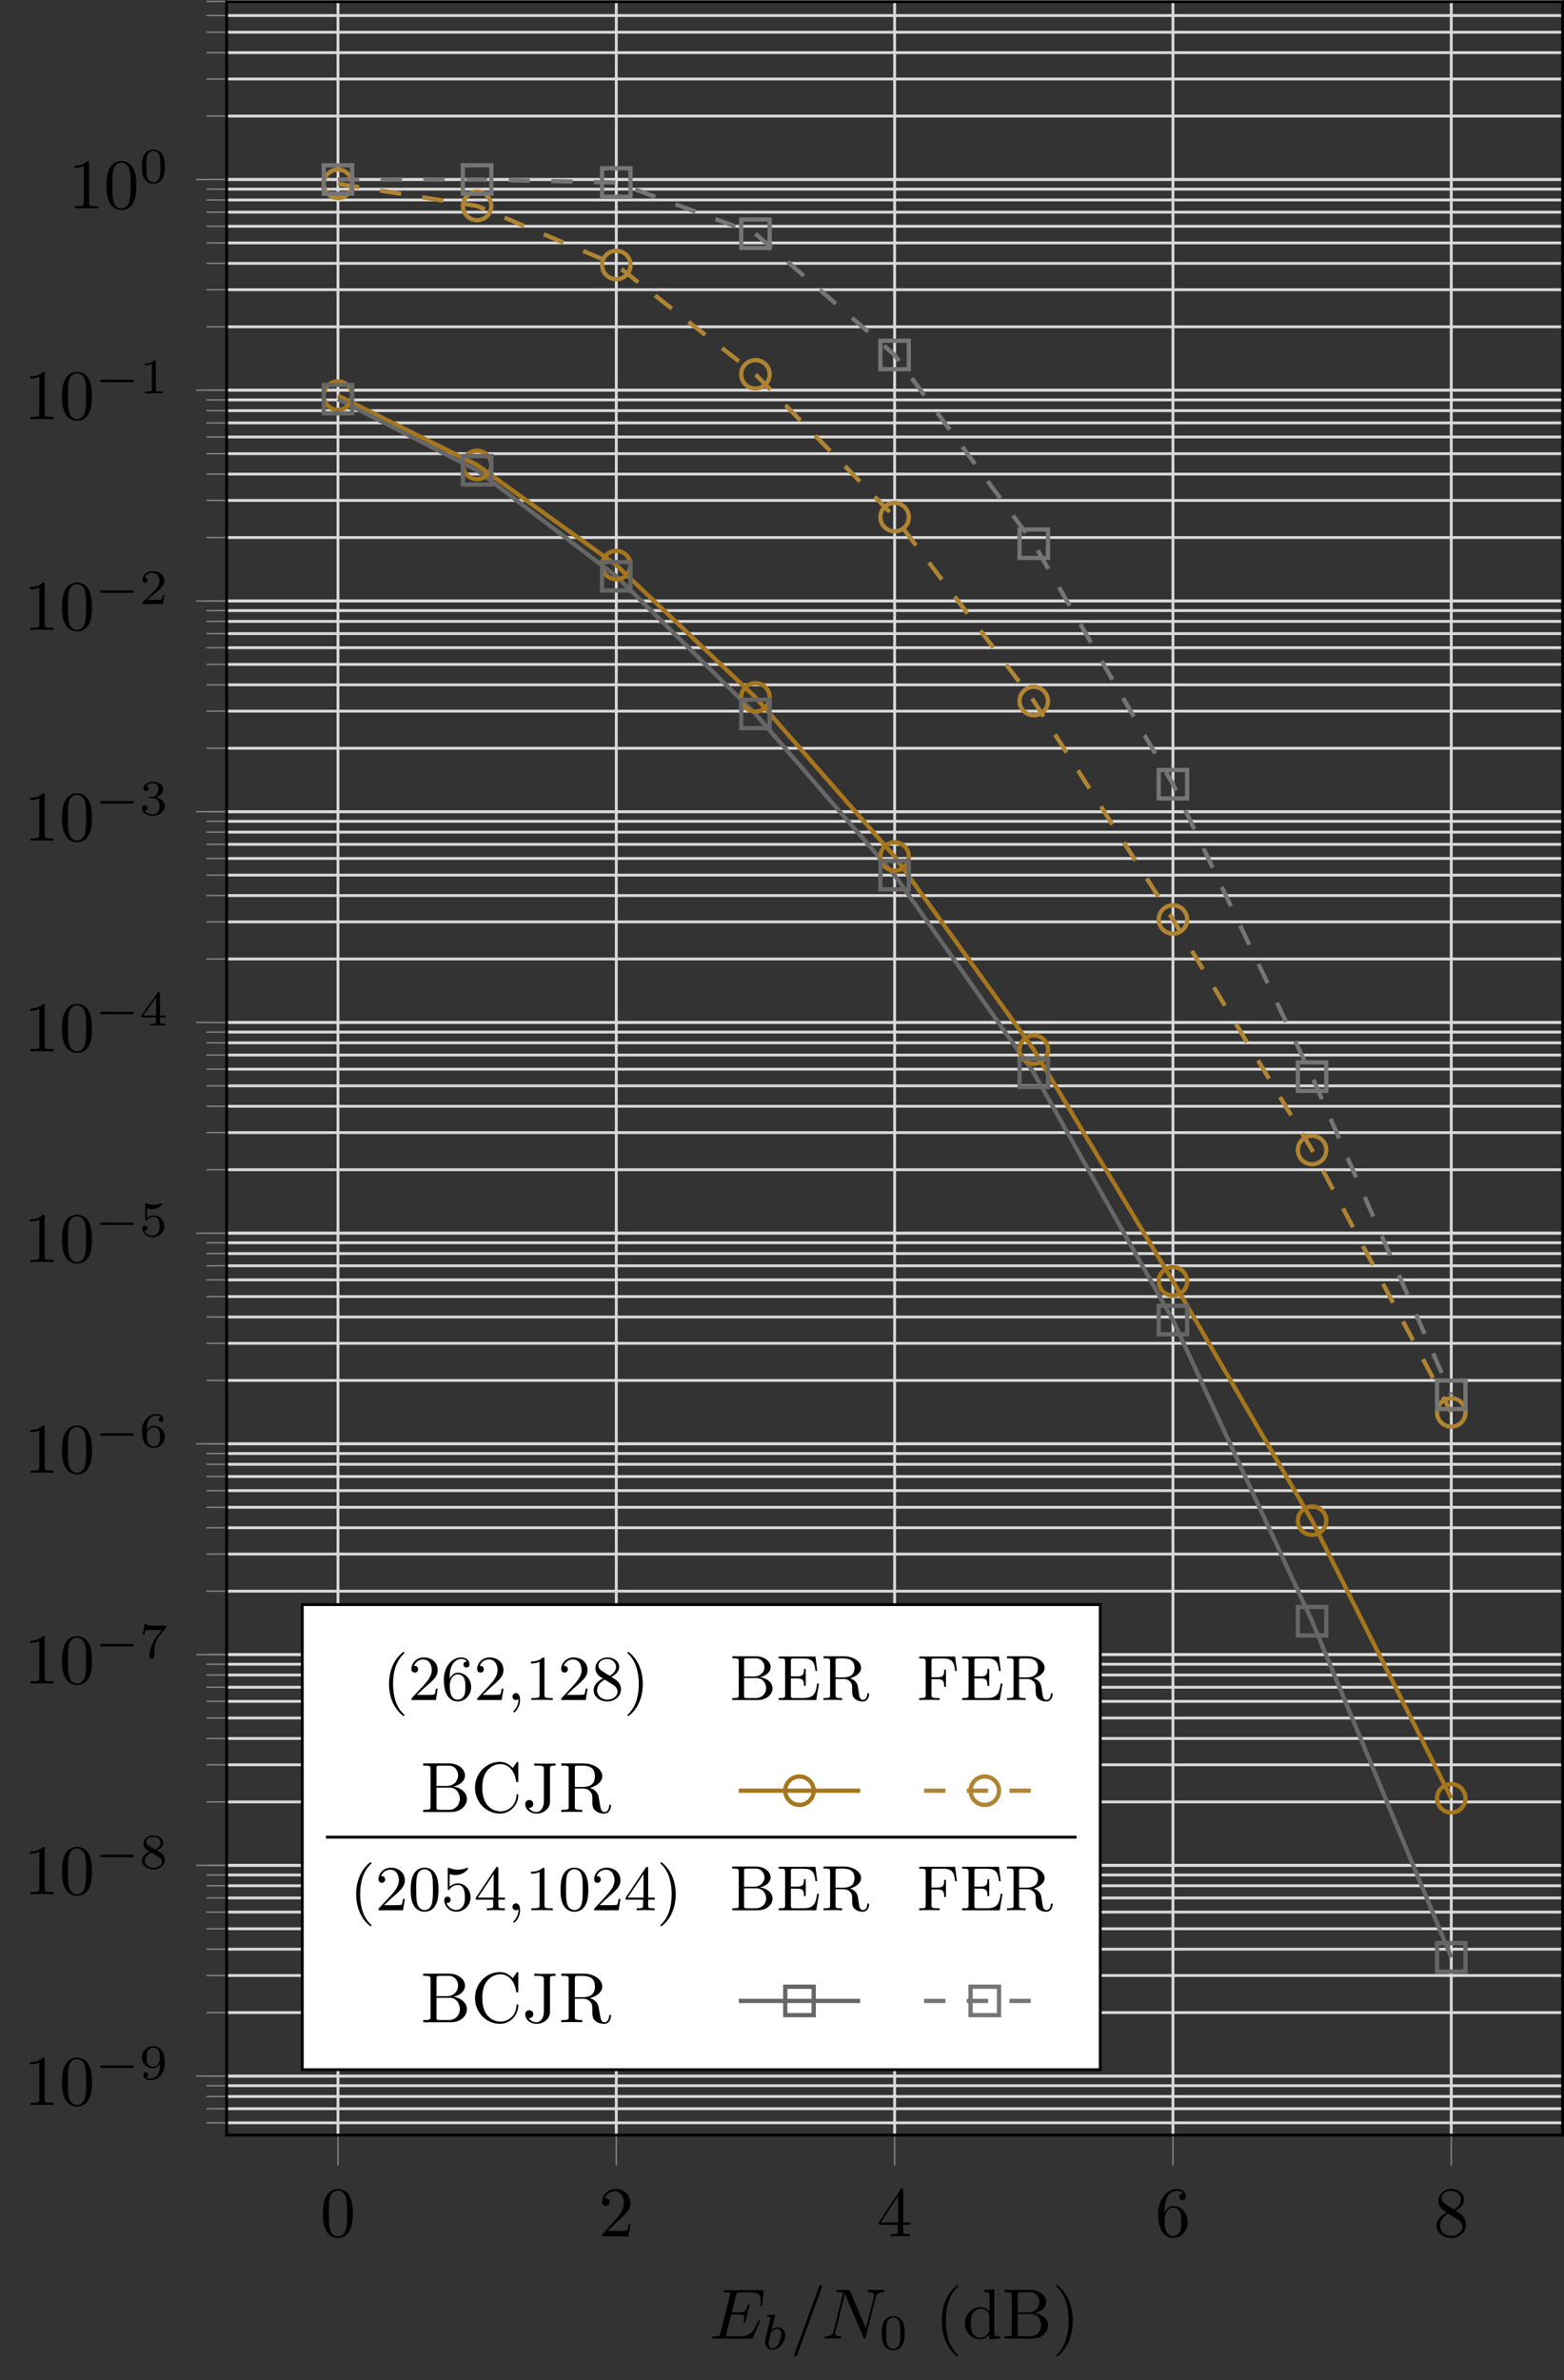 <?xml version="1.0" encoding="UTF-8"?>
<svg xmlns="http://www.w3.org/2000/svg" xmlns:xlink="http://www.w3.org/1999/xlink" width="219.131pt" height="333.436pt" viewBox="0 0 219.131 333.436" version="1.1">
<rect x="0" y="0" width="219.131" height="333.436" fill="#333333" stroke="none"/>
<defs>
<g>
<symbol overflow="visible" id="glyph0-0">
<path style="stroke:none;" d=""/>
</symbol>
<symbol overflow="visible" id="glyph0-1">
<path style="stroke:none;" d="M 4.578 -3.188 C 4.578 -3.984 4.531 -4.781 4.188 -5.516 C 3.734 -6.484 2.906 -6.641 2.5 -6.641 C 1.891 -6.641 1.172 -6.375 0.75 -5.453 C 0.438 -4.766 0.391 -3.984 0.391 -3.188 C 0.391 -2.438 0.422 -1.547 0.844 -0.781 C 1.266 0.016 2 0.219 2.484 0.219 C 3.016 0.219 3.781 0.016 4.219 -0.938 C 4.531 -1.625 4.578 -2.406 4.578 -3.188 Z M 2.484 0 C 2.094 0 1.5 -0.25 1.328 -1.203 C 1.219 -1.797 1.219 -2.719 1.219 -3.312 C 1.219 -3.953 1.219 -4.609 1.297 -5.141 C 1.484 -6.328 2.234 -6.422 2.484 -6.422 C 2.812 -6.422 3.469 -6.234 3.656 -5.25 C 3.766 -4.688 3.766 -3.938 3.766 -3.312 C 3.766 -2.562 3.766 -1.891 3.656 -1.25 C 3.5 -0.297 2.938 0 2.484 0 Z M 2.484 0 "/>
</symbol>
<symbol overflow="visible" id="glyph0-2">
<path style="stroke:none;" d="M 1.266 -0.766 L 2.328 -1.797 C 3.875 -3.172 4.469 -3.703 4.469 -4.703 C 4.469 -5.844 3.578 -6.641 2.359 -6.641 C 1.234 -6.641 0.5 -5.719 0.5 -4.828 C 0.5 -4.281 1 -4.281 1.031 -4.281 C 1.203 -4.281 1.547 -4.391 1.547 -4.812 C 1.547 -5.062 1.359 -5.328 1.016 -5.328 C 0.938 -5.328 0.922 -5.328 0.891 -5.312 C 1.109 -5.969 1.656 -6.328 2.234 -6.328 C 3.141 -6.328 3.562 -5.516 3.562 -4.703 C 3.562 -3.906 3.078 -3.125 2.516 -2.5 L 0.609 -0.375 C 0.5 -0.266 0.5 -0.234 0.5 0 L 4.203 0 L 4.469 -1.734 L 4.234 -1.734 C 4.172 -1.438 4.109 -1 4 -0.844 C 3.938 -0.766 3.281 -0.766 3.062 -0.766 Z M 1.266 -0.766 "/>
</symbol>
<symbol overflow="visible" id="glyph0-3">
<path style="stroke:none;" d="M 2.938 -1.641 L 2.938 -0.781 C 2.938 -0.422 2.906 -0.312 2.172 -0.312 L 1.969 -0.312 L 1.969 0 C 2.375 -0.031 2.891 -0.031 3.312 -0.031 C 3.734 -0.031 4.25 -0.031 4.672 0 L 4.672 -0.312 L 4.453 -0.312 C 3.719 -0.312 3.703 -0.422 3.703 -0.781 L 3.703 -1.641 L 4.688 -1.641 L 4.688 -1.953 L 3.703 -1.953 L 3.703 -6.484 C 3.703 -6.688 3.703 -6.75 3.531 -6.75 C 3.453 -6.75 3.422 -6.75 3.344 -6.625 L 0.281 -1.953 L 0.281 -1.641 Z M 2.984 -1.953 L 0.562 -1.953 L 2.984 -5.672 Z M 2.984 -1.953 "/>
</symbol>
<symbol overflow="visible" id="glyph0-4">
<path style="stroke:none;" d="M 1.312 -3.266 L 1.312 -3.516 C 1.312 -6.031 2.547 -6.391 3.062 -6.391 C 3.297 -6.391 3.719 -6.328 3.938 -5.984 C 3.781 -5.984 3.391 -5.984 3.391 -5.547 C 3.391 -5.234 3.625 -5.078 3.844 -5.078 C 4 -5.078 4.312 -5.172 4.312 -5.562 C 4.312 -6.156 3.875 -6.641 3.047 -6.641 C 1.766 -6.641 0.422 -5.359 0.422 -3.156 C 0.422 -0.484 1.578 0.219 2.5 0.219 C 3.609 0.219 4.562 -0.719 4.562 -2.031 C 4.562 -3.297 3.672 -4.25 2.562 -4.25 C 1.891 -4.25 1.516 -3.75 1.312 -3.266 Z M 2.5 -0.062 C 1.875 -0.062 1.578 -0.656 1.516 -0.812 C 1.328 -1.281 1.328 -2.078 1.328 -2.25 C 1.328 -3.031 1.656 -4.031 2.547 -4.031 C 2.719 -4.031 3.172 -4.031 3.484 -3.406 C 3.656 -3.047 3.656 -2.531 3.656 -2.047 C 3.656 -1.562 3.656 -1.062 3.484 -0.703 C 3.188 -0.109 2.734 -0.062 2.5 -0.062 Z M 2.5 -0.062 "/>
</symbol>
<symbol overflow="visible" id="glyph0-5">
<path style="stroke:none;" d="M 1.625 -4.562 C 1.172 -4.859 1.125 -5.188 1.125 -5.359 C 1.125 -5.969 1.781 -6.391 2.484 -6.391 C 3.203 -6.391 3.844 -5.875 3.844 -5.156 C 3.844 -4.578 3.453 -4.109 2.859 -3.766 Z M 3.078 -3.609 C 3.797 -3.984 4.281 -4.5 4.281 -5.156 C 4.281 -6.078 3.406 -6.641 2.5 -6.641 C 1.5 -6.641 0.688 -5.906 0.688 -4.969 C 0.688 -4.797 0.703 -4.344 1.125 -3.875 C 1.234 -3.766 1.609 -3.516 1.859 -3.344 C 1.281 -3.047 0.422 -2.5 0.422 -1.5 C 0.422 -0.453 1.438 0.219 2.484 0.219 C 3.609 0.219 4.562 -0.609 4.562 -1.672 C 4.562 -2.031 4.453 -2.484 4.062 -2.906 C 3.875 -3.109 3.719 -3.203 3.078 -3.609 Z M 2.078 -3.188 L 3.312 -2.406 C 3.594 -2.219 4.062 -1.922 4.062 -1.312 C 4.062 -0.578 3.312 -0.062 2.5 -0.062 C 1.641 -0.062 0.922 -0.672 0.922 -1.5 C 0.922 -2.078 1.234 -2.719 2.078 -3.188 Z M 2.078 -3.188 "/>
</symbol>
<symbol overflow="visible" id="glyph0-6">
<path style="stroke:none;" d="M 2.938 -6.375 C 2.938 -6.625 2.938 -6.641 2.703 -6.641 C 2.078 -6 1.203 -6 0.891 -6 L 0.891 -5.688 C 1.094 -5.688 1.672 -5.688 2.188 -5.953 L 2.188 -0.781 C 2.188 -0.422 2.156 -0.312 1.266 -0.312 L 0.953 -0.312 L 0.953 0 C 1.297 -0.031 2.156 -0.031 2.562 -0.031 C 2.953 -0.031 3.828 -0.031 4.172 0 L 4.172 -0.312 L 3.859 -0.312 C 2.953 -0.312 2.938 -0.422 2.938 -0.781 Z M 2.938 -6.375 "/>
</symbol>
<symbol overflow="visible" id="glyph0-7">
<path style="stroke:none;" d="M 3.297 2.391 C 3.297 2.359 3.297 2.344 3.125 2.172 C 1.891 0.922 1.562 -0.969 1.562 -2.5 C 1.562 -4.234 1.938 -5.969 3.172 -7.203 C 3.297 -7.328 3.297 -7.344 3.297 -7.375 C 3.297 -7.453 3.266 -7.484 3.203 -7.484 C 3.094 -7.484 2.203 -6.797 1.609 -5.531 C 1.109 -4.438 0.984 -3.328 0.984 -2.5 C 0.984 -1.719 1.094 -0.516 1.641 0.625 C 2.25 1.844 3.094 2.5 3.203 2.5 C 3.266 2.5 3.297 2.469 3.297 2.391 Z M 3.297 2.391 "/>
</symbol>
<symbol overflow="visible" id="glyph0-8">
<path style="stroke:none;" d="M 3.781 -0.547 L 3.781 0.109 L 5.25 0 L 5.25 -0.312 C 4.562 -0.312 4.469 -0.375 4.469 -0.875 L 4.469 -6.922 L 3.047 -6.812 L 3.047 -6.5 C 3.734 -6.5 3.812 -6.438 3.812 -5.938 L 3.812 -3.781 C 3.531 -4.141 3.094 -4.406 2.562 -4.406 C 1.391 -4.406 0.344 -3.422 0.344 -2.141 C 0.344 -0.875 1.312 0.109 2.453 0.109 C 3.094 0.109 3.531 -0.234 3.781 -0.547 Z M 3.781 -3.219 L 3.781 -1.172 C 3.781 -1 3.781 -0.984 3.672 -0.812 C 3.375 -0.328 2.938 -0.109 2.5 -0.109 C 2.047 -0.109 1.688 -0.375 1.453 -0.75 C 1.203 -1.156 1.172 -1.719 1.172 -2.141 C 1.172 -2.5 1.188 -3.094 1.469 -3.547 C 1.688 -3.859 2.062 -4.188 2.609 -4.188 C 2.953 -4.188 3.375 -4.031 3.672 -3.594 C 3.781 -3.422 3.781 -3.406 3.781 -3.219 Z M 3.781 -3.219 "/>
</symbol>
<symbol overflow="visible" id="glyph0-9">
<path style="stroke:none;" d="M 2.219 -3.656 L 2.219 -6.094 C 2.219 -6.438 2.234 -6.5 2.703 -6.5 L 3.938 -6.5 C 4.906 -6.5 5.25 -5.656 5.25 -5.125 C 5.25 -4.484 4.766 -3.656 3.656 -3.656 Z M 4.562 -3.562 C 5.531 -3.75 6.219 -4.391 6.219 -5.125 C 6.219 -5.984 5.297 -6.812 4 -6.812 L 0.359 -6.812 L 0.359 -6.5 L 0.594 -6.5 C 1.359 -6.5 1.391 -6.391 1.391 -6.031 L 1.391 -0.781 C 1.391 -0.422 1.359 -0.312 0.594 -0.312 L 0.359 -0.312 L 0.359 0 L 4.266 0 C 5.594 0 6.484 -0.891 6.484 -1.828 C 6.484 -2.688 5.672 -3.438 4.562 -3.562 Z M 3.953 -0.312 L 2.703 -0.312 C 2.234 -0.312 2.219 -0.375 2.219 -0.703 L 2.219 -3.422 L 4.094 -3.422 C 5.078 -3.422 5.5 -2.5 5.5 -1.828 C 5.5 -1.125 4.969 -0.312 3.953 -0.312 Z M 3.953 -0.312 "/>
</symbol>
<symbol overflow="visible" id="glyph0-10">
<path style="stroke:none;" d="M 2.875 -2.5 C 2.875 -3.266 2.766 -4.469 2.219 -5.609 C 1.625 -6.828 0.766 -7.484 0.672 -7.484 C 0.609 -7.484 0.562 -7.438 0.562 -7.375 C 0.562 -7.344 0.562 -7.328 0.75 -7.141 C 1.734 -6.156 2.297 -4.578 2.297 -2.5 C 2.297 -0.781 1.938 0.969 0.703 2.219 C 0.562 2.344 0.562 2.359 0.562 2.391 C 0.562 2.453 0.609 2.5 0.672 2.5 C 0.766 2.5 1.672 1.812 2.25 0.547 C 2.766 -0.547 2.875 -1.656 2.875 -2.5 Z M 2.875 -2.5 "/>
</symbol>
<symbol overflow="visible" id="glyph0-11">
<path style="stroke:none;" d="M 0.562 -3.406 C 0.562 -1.344 2.172 0.219 4.031 0.219 C 5.656 0.219 6.625 -1.172 6.625 -2.328 C 6.625 -2.422 6.625 -2.5 6.5 -2.5 C 6.391 -2.5 6.391 -2.438 6.375 -2.328 C 6.297 -0.906 5.234 -0.094 4.141 -0.094 C 3.531 -0.094 1.578 -0.422 1.578 -3.406 C 1.578 -6.375 3.531 -6.719 4.141 -6.719 C 5.219 -6.719 6.109 -5.812 6.312 -4.359 C 6.328 -4.219 6.328 -4.188 6.469 -4.188 C 6.625 -4.188 6.625 -4.219 6.625 -4.422 L 6.625 -6.781 C 6.625 -6.953 6.625 -7.031 6.516 -7.031 C 6.484 -7.031 6.438 -7.031 6.359 -6.906 L 5.859 -6.172 C 5.5 -6.531 4.984 -7.031 4.031 -7.031 C 2.156 -7.031 0.562 -5.438 0.562 -3.406 Z M 0.562 -3.406 "/>
</symbol>
<symbol overflow="visible" id="glyph0-12">
<path style="stroke:none;" d="M 3.016 -1.469 C 3.016 -0.562 2.516 0 1.984 0 C 1.922 0 1.25 0 0.891 -0.578 C 1.406 -0.578 1.531 -0.875 1.531 -1.141 C 1.531 -1.5 1.25 -1.688 0.969 -1.688 C 0.75 -1.688 0.406 -1.562 0.406 -1.109 C 0.406 -0.375 1.109 0.219 2 0.219 C 3.016 0.219 3.75 -0.484 3.859 -1.219 C 3.875 -1.312 3.875 -1.328 3.875 -1.672 L 3.875 -6.094 C 3.875 -6.5 4 -6.5 4.641 -6.5 L 4.641 -6.812 C 4.203 -6.781 3.812 -6.781 3.344 -6.781 C 2.938 -6.781 2.047 -6.781 1.672 -6.812 L 1.672 -6.5 L 2.031 -6.5 C 3.016 -6.5 3.016 -6.375 3.016 -6.016 Z M 3.016 -1.469 "/>
</symbol>
<symbol overflow="visible" id="glyph0-13">
<path style="stroke:none;" d="M 2.234 -3.516 L 2.234 -6.094 C 2.234 -6.328 2.234 -6.453 2.453 -6.484 C 2.547 -6.5 2.844 -6.5 3.047 -6.5 C 3.938 -6.5 5.047 -6.453 5.047 -5.016 C 5.047 -4.328 4.812 -3.516 3.344 -3.516 Z M 4.344 -3.391 C 5.297 -3.625 6.078 -4.234 6.078 -5.016 C 6.078 -5.969 4.938 -6.812 3.484 -6.812 L 0.344 -6.812 L 0.344 -6.5 L 0.594 -6.5 C 1.359 -6.5 1.375 -6.391 1.375 -6.031 L 1.375 -0.781 C 1.375 -0.422 1.359 -0.312 0.594 -0.312 L 0.344 -0.312 L 0.344 0 C 0.703 -0.031 1.422 -0.031 1.797 -0.031 C 2.188 -0.031 2.906 -0.031 3.266 0 L 3.266 -0.312 L 3.016 -0.312 C 2.25 -0.312 2.234 -0.422 2.234 -0.781 L 2.234 -3.297 L 3.375 -3.297 C 3.531 -3.297 3.953 -3.297 4.312 -2.953 C 4.688 -2.609 4.688 -2.297 4.688 -1.625 C 4.688 -0.984 4.688 -0.578 5.094 -0.203 C 5.5 0.156 6.047 0.219 6.344 0.219 C 7.125 0.219 7.297 -0.594 7.297 -0.875 C 7.297 -0.938 7.297 -1.047 7.172 -1.047 C 7.062 -1.047 7.062 -0.953 7.047 -0.891 C 6.984 -0.172 6.641 0 6.391 0 C 5.906 0 5.828 -0.516 5.688 -1.438 L 5.547 -2.234 C 5.375 -2.875 4.891 -3.203 4.344 -3.391 Z M 4.344 -3.391 "/>
</symbol>
<symbol overflow="visible" id="glyph1-0">
<path style="stroke:none;" d=""/>
</symbol>
<symbol overflow="visible" id="glyph1-1">
<path style="stroke:none;" d="M 5.188 -1.578 C 5.297 -1.578 5.469 -1.578 5.469 -1.734 C 5.469 -1.922 5.297 -1.922 5.188 -1.922 L 1.031 -1.922 C 0.922 -1.922 0.75 -1.922 0.75 -1.75 C 0.75 -1.578 0.906 -1.578 1.031 -1.578 Z M 5.188 -1.578 "/>
</symbol>
<symbol overflow="visible" id="glyph2-0">
<path style="stroke:none;" d=""/>
</symbol>
<symbol overflow="visible" id="glyph2-1">
<path style="stroke:none;" d="M 2.906 -2.078 C 2.906 -0.344 2.062 -0.078 1.641 -0.078 C 1.484 -0.078 1.109 -0.094 0.922 -0.312 C 1.219 -0.344 1.234 -0.578 1.234 -0.641 C 1.234 -0.812 1.109 -0.969 0.906 -0.969 C 0.703 -0.969 0.578 -0.828 0.578 -0.625 C 0.578 -0.156 0.969 0.141 1.641 0.141 C 2.641 0.141 3.578 -0.797 3.578 -2.297 C 3.578 -4.016 2.812 -4.625 2 -4.625 C 1.766 -4.625 1.297 -4.594 0.891 -4.203 C 0.656 -3.969 0.375 -3.703 0.375 -3.078 C 0.375 -2.188 1.078 -1.531 1.891 -1.531 C 2.453 -1.531 2.75 -1.906 2.906 -2.219 Z M 1.938 -1.734 C 1.656 -1.734 1.406 -1.812 1.203 -2.141 C 1.047 -2.391 1.047 -2.688 1.047 -3.078 C 1.047 -3.484 1.047 -3.75 1.25 -4.031 C 1.422 -4.281 1.641 -4.422 2 -4.422 C 2.359 -4.422 2.578 -4.203 2.688 -4.016 C 2.875 -3.734 2.891 -3.234 2.891 -3 C 2.891 -2.094 2.375 -1.734 1.938 -1.734 Z M 1.938 -1.734 "/>
</symbol>
<symbol overflow="visible" id="glyph2-2">
<path style="stroke:none;" d="M 2.469 -2.516 C 3.016 -2.781 3.359 -3.109 3.359 -3.594 C 3.359 -4.266 2.656 -4.625 1.984 -4.625 C 1.219 -4.625 0.594 -4.125 0.594 -3.469 C 0.594 -3.141 0.75 -2.906 0.875 -2.766 C 1 -2.609 1.047 -2.578 1.453 -2.344 C 1.062 -2.172 0.375 -1.797 0.375 -1.062 C 0.375 -0.297 1.172 0.141 1.969 0.141 C 2.859 0.141 3.578 -0.422 3.578 -1.172 C 3.578 -1.641 3.312 -2.031 2.906 -2.266 C 2.812 -2.328 2.578 -2.453 2.469 -2.516 Z M 1.344 -3.172 C 1.156 -3.281 0.969 -3.469 0.969 -3.734 C 0.969 -4.172 1.469 -4.422 1.969 -4.422 C 2.516 -4.422 3 -4.078 3 -3.594 C 3 -2.969 2.266 -2.656 2.266 -2.656 C 2.25 -2.656 2.234 -2.656 2.188 -2.688 Z M 1.672 -2.203 L 2.641 -1.656 C 2.812 -1.547 3.156 -1.344 3.156 -0.938 C 3.156 -0.406 2.578 -0.078 1.984 -0.078 C 1.344 -0.078 0.797 -0.5 0.797 -1.062 C 0.797 -1.578 1.172 -1.984 1.672 -2.203 Z M 1.672 -2.203 "/>
</symbol>
<symbol overflow="visible" id="glyph2-3">
<path style="stroke:none;" d="M 3.734 -4.203 C 3.797 -4.297 3.797 -4.312 3.797 -4.484 L 1.969 -4.484 C 1.688 -4.484 1.609 -4.5 1.359 -4.516 C 1 -4.547 0.984 -4.594 0.969 -4.703 L 0.734 -4.703 L 0.484 -3.219 L 0.719 -3.219 C 0.734 -3.328 0.812 -3.781 0.922 -3.859 C 0.969 -3.891 1.547 -3.891 1.641 -3.891 L 3.156 -3.891 C 2.938 -3.609 2.578 -3.172 2.438 -2.969 C 1.531 -1.781 1.438 -0.672 1.438 -0.266 C 1.438 -0.188 1.438 0.141 1.766 0.141 C 2.109 0.141 2.109 -0.172 2.109 -0.266 L 2.109 -0.547 C 2.109 -1.891 2.391 -2.516 2.688 -2.891 Z M 3.734 -4.203 "/>
</symbol>
<symbol overflow="visible" id="glyph2-4">
<path style="stroke:none;" d="M 1.047 -2.281 C 1.047 -2.844 1.094 -3.359 1.359 -3.797 C 1.594 -4.172 1.969 -4.422 2.422 -4.422 C 2.625 -4.422 2.906 -4.375 3.047 -4.188 C 2.875 -4.172 2.719 -4.047 2.719 -3.844 C 2.719 -3.672 2.844 -3.516 3.047 -3.516 C 3.266 -3.516 3.391 -3.656 3.391 -3.859 C 3.391 -4.266 3.094 -4.625 2.406 -4.625 C 1.406 -4.625 0.375 -3.703 0.375 -2.203 C 0.375 -0.406 1.219 0.141 2 0.141 C 2.844 0.141 3.578 -0.516 3.578 -1.422 C 3.578 -2.312 2.875 -2.969 2.062 -2.969 C 1.5 -2.969 1.203 -2.594 1.047 -2.281 Z M 2 -0.078 C 1.641 -0.078 1.375 -0.281 1.219 -0.594 C 1.125 -0.797 1.062 -1.156 1.062 -1.562 C 1.062 -2.25 1.469 -2.766 2.031 -2.766 C 2.344 -2.766 2.562 -2.641 2.734 -2.391 C 2.906 -2.125 2.906 -1.828 2.906 -1.422 C 2.906 -1.031 2.906 -0.734 2.719 -0.453 C 2.562 -0.219 2.328 -0.078 2 -0.078 Z M 2 -0.078 "/>
</symbol>
<symbol overflow="visible" id="glyph2-5">
<path style="stroke:none;" d="M 1.078 -3.891 C 1.438 -3.797 1.641 -3.797 1.75 -3.797 C 2.672 -3.797 3.219 -4.422 3.219 -4.531 C 3.219 -4.609 3.172 -4.625 3.141 -4.625 C 3.125 -4.625 3.109 -4.625 3.078 -4.609 C 2.906 -4.547 2.547 -4.406 2.031 -4.406 C 1.828 -4.406 1.469 -4.422 1.016 -4.594 C 0.938 -4.625 0.922 -4.625 0.922 -4.625 C 0.828 -4.625 0.828 -4.547 0.828 -4.438 L 0.828 -2.391 C 0.828 -2.266 0.828 -2.188 0.938 -2.188 C 1 -2.188 1.016 -2.188 1.078 -2.281 C 1.375 -2.656 1.812 -2.719 2.047 -2.719 C 2.469 -2.719 2.656 -2.391 2.688 -2.328 C 2.812 -2.094 2.859 -1.828 2.859 -1.422 C 2.859 -1.219 2.859 -0.812 2.641 -0.5 C 2.469 -0.25 2.172 -0.078 1.828 -0.078 C 1.375 -0.078 0.906 -0.328 0.734 -0.797 C 1 -0.781 1.141 -0.953 1.141 -1.141 C 1.141 -1.438 0.875 -1.484 0.781 -1.484 C 0.781 -1.484 0.438 -1.484 0.438 -1.109 C 0.438 -0.484 1.016 0.141 1.844 0.141 C 2.734 0.141 3.516 -0.516 3.516 -1.406 C 3.516 -2.188 2.922 -2.906 2.062 -2.906 C 1.75 -2.906 1.391 -2.844 1.078 -2.578 Z M 1.078 -3.891 "/>
</symbol>
<symbol overflow="visible" id="glyph2-6">
<path style="stroke:none;" d="M 3.688 -1.141 L 3.688 -1.391 L 2.906 -1.391 L 2.906 -4.5 C 2.906 -4.641 2.906 -4.703 2.766 -4.703 C 2.672 -4.703 2.641 -4.703 2.578 -4.594 L 0.266 -1.391 L 0.266 -1.141 L 2.328 -1.141 L 2.328 -0.578 C 2.328 -0.328 2.328 -0.25 1.75 -0.25 L 1.562 -0.25 L 1.562 0 C 1.922 -0.016 2.359 -0.031 2.609 -0.031 C 2.875 -0.031 3.312 -0.016 3.672 0 L 3.672 -0.25 L 3.484 -0.25 C 2.906 -0.25 2.906 -0.328 2.906 -0.578 L 2.906 -1.141 Z M 2.375 -3.938 L 2.375 -1.391 L 0.531 -1.391 Z M 2.375 -3.938 "/>
</symbol>
<symbol overflow="visible" id="glyph2-7">
<path style="stroke:none;" d="M 1.906 -2.328 C 2.453 -2.328 2.844 -1.953 2.844 -1.203 C 2.844 -0.344 2.328 -0.078 1.938 -0.078 C 1.656 -0.078 1.031 -0.156 0.75 -0.578 C 1.078 -0.578 1.156 -0.812 1.156 -0.969 C 1.156 -1.188 0.984 -1.344 0.766 -1.344 C 0.578 -1.344 0.375 -1.219 0.375 -0.938 C 0.375 -0.281 1.094 0.141 1.938 0.141 C 2.906 0.141 3.578 -0.516 3.578 -1.203 C 3.578 -1.75 3.141 -2.297 2.375 -2.453 C 3.094 -2.719 3.359 -3.234 3.359 -3.672 C 3.359 -4.219 2.734 -4.625 1.953 -4.625 C 1.188 -4.625 0.594 -4.25 0.594 -3.688 C 0.594 -3.453 0.75 -3.328 0.953 -3.328 C 1.172 -3.328 1.312 -3.484 1.312 -3.672 C 1.312 -3.875 1.172 -4.031 0.953 -4.047 C 1.203 -4.344 1.672 -4.422 1.938 -4.422 C 2.25 -4.422 2.688 -4.266 2.688 -3.672 C 2.688 -3.375 2.594 -3.047 2.406 -2.844 C 2.188 -2.578 1.984 -2.562 1.641 -2.531 C 1.469 -2.516 1.453 -2.516 1.422 -2.516 C 1.406 -2.516 1.344 -2.5 1.344 -2.422 C 1.344 -2.328 1.406 -2.328 1.531 -2.328 Z M 1.906 -2.328 "/>
</symbol>
<symbol overflow="visible" id="glyph2-8">
<path style="stroke:none;" d="M 3.516 -1.266 L 3.281 -1.266 C 3.266 -1.109 3.188 -0.703 3.094 -0.641 C 3.047 -0.594 2.516 -0.594 2.406 -0.594 L 1.125 -0.594 C 1.859 -1.234 2.109 -1.438 2.516 -1.766 C 3.031 -2.172 3.516 -2.609 3.516 -3.266 C 3.516 -4.109 2.781 -4.625 1.891 -4.625 C 1.031 -4.625 0.438 -4.016 0.438 -3.375 C 0.438 -3.031 0.734 -2.984 0.812 -2.984 C 0.969 -2.984 1.172 -3.109 1.172 -3.359 C 1.172 -3.484 1.125 -3.734 0.766 -3.734 C 0.984 -4.219 1.453 -4.375 1.781 -4.375 C 2.484 -4.375 2.844 -3.828 2.844 -3.266 C 2.844 -2.656 2.406 -2.188 2.188 -1.938 L 0.516 -0.266 C 0.438 -0.203 0.438 -0.188 0.438 0 L 3.312 0 Z M 3.516 -1.266 "/>
</symbol>
<symbol overflow="visible" id="glyph2-9">
<path style="stroke:none;" d="M 2.328 -4.438 C 2.328 -4.625 2.328 -4.625 2.125 -4.625 C 1.672 -4.188 1.047 -4.188 0.766 -4.188 L 0.766 -3.938 C 0.922 -3.938 1.391 -3.938 1.766 -4.125 L 1.766 -0.578 C 1.766 -0.344 1.766 -0.25 1.078 -0.25 L 0.812 -0.25 L 0.812 0 C 0.938 0 1.797 -0.031 2.047 -0.031 C 2.266 -0.031 3.141 0 3.297 0 L 3.297 -0.25 L 3.031 -0.25 C 2.328 -0.25 2.328 -0.344 2.328 -0.578 Z M 2.328 -4.438 "/>
</symbol>
<symbol overflow="visible" id="glyph2-10">
<path style="stroke:none;" d="M 3.594 -2.219 C 3.594 -2.984 3.5 -3.547 3.188 -4.031 C 2.969 -4.344 2.531 -4.625 1.984 -4.625 C 0.359 -4.625 0.359 -2.719 0.359 -2.219 C 0.359 -1.719 0.359 0.141 1.984 0.141 C 3.594 0.141 3.594 -1.719 3.594 -2.219 Z M 1.984 -0.062 C 1.656 -0.062 1.234 -0.25 1.094 -0.812 C 1 -1.219 1 -1.797 1 -2.312 C 1 -2.828 1 -3.359 1.094 -3.734 C 1.25 -4.281 1.688 -4.438 1.984 -4.438 C 2.359 -4.438 2.719 -4.203 2.844 -3.797 C 2.953 -3.422 2.969 -2.922 2.969 -2.312 C 2.969 -1.797 2.969 -1.281 2.875 -0.844 C 2.734 -0.203 2.266 -0.062 1.984 -0.062 Z M 1.984 -0.062 "/>
</symbol>
<symbol overflow="visible" id="glyph3-0">
<path style="stroke:none;" d=""/>
</symbol>
<symbol overflow="visible" id="glyph3-1">
<path style="stroke:none;" d="M 7.062 -2.328 C 7.078 -2.375 7.109 -2.438 7.109 -2.469 C 7.109 -2.469 7.109 -2.578 6.984 -2.578 C 6.891 -2.578 6.875 -2.516 6.859 -2.453 C 6.203 -0.984 5.844 -0.312 4.141 -0.312 L 2.688 -0.312 C 2.547 -0.312 2.516 -0.312 2.469 -0.312 C 2.359 -0.328 2.328 -0.344 2.328 -0.422 C 2.328 -0.453 2.328 -0.469 2.375 -0.641 L 3.062 -3.375 L 4.047 -3.375 C 4.891 -3.375 4.891 -3.156 4.891 -2.906 C 4.891 -2.844 4.891 -2.719 4.828 -2.422 C 4.812 -2.375 4.797 -2.344 4.797 -2.312 C 4.797 -2.266 4.828 -2.203 4.922 -2.203 C 5 -2.203 5.031 -2.25 5.078 -2.406 L 5.641 -4.734 C 5.641 -4.797 5.594 -4.844 5.516 -4.844 C 5.438 -4.844 5.406 -4.781 5.391 -4.672 C 5.172 -3.906 5 -3.672 4.078 -3.672 L 3.141 -3.672 L 3.734 -6.078 C 3.828 -6.438 3.844 -6.469 4.281 -6.469 L 5.688 -6.469 C 6.891 -6.469 7.203 -6.188 7.203 -5.359 C 7.203 -5.125 7.203 -5.109 7.156 -4.828 C 7.156 -4.781 7.141 -4.703 7.141 -4.656 C 7.141 -4.609 7.172 -4.531 7.266 -4.531 C 7.375 -4.531 7.391 -4.594 7.406 -4.781 L 7.609 -6.516 C 7.641 -6.781 7.594 -6.781 7.344 -6.781 L 2.297 -6.781 C 2.109 -6.781 2 -6.781 2 -6.578 C 2 -6.469 2.094 -6.469 2.281 -6.469 C 2.656 -6.469 2.938 -6.469 2.938 -6.297 C 2.938 -6.25 2.938 -6.234 2.875 -6.047 L 1.562 -0.781 C 1.469 -0.391 1.453 -0.312 0.656 -0.312 C 0.484 -0.312 0.375 -0.312 0.375 -0.125 C 0.375 0 0.469 0 0.656 0 L 5.828 0 C 6.062 0 6.078 -0.016 6.141 -0.172 Z M 7.062 -2.328 "/>
</symbol>
<symbol overflow="visible" id="glyph3-2">
<path style="stroke:none;" d="M 4.375 -7.094 C 4.422 -7.234 4.422 -7.266 4.422 -7.281 C 4.422 -7.391 4.344 -7.484 4.234 -7.484 C 4.156 -7.484 4.094 -7.453 4.062 -7.391 L 0.594 2.109 C 0.547 2.25 0.547 2.281 0.547 2.297 C 0.547 2.406 0.641 2.5 0.75 2.5 C 0.875 2.5 0.906 2.422 0.969 2.25 Z M 4.375 -7.094 "/>
</symbol>
<symbol overflow="visible" id="glyph3-3">
<path style="stroke:none;" d="M 7.531 -5.766 C 7.641 -6.156 7.812 -6.469 8.609 -6.5 C 8.656 -6.5 8.781 -6.516 8.781 -6.703 C 8.781 -6.703 8.781 -6.812 8.656 -6.812 C 8.328 -6.812 7.969 -6.781 7.641 -6.781 C 7.312 -6.781 6.953 -6.812 6.625 -6.812 C 6.562 -6.812 6.453 -6.812 6.453 -6.609 C 6.453 -6.5 6.547 -6.5 6.625 -6.5 C 7.203 -6.484 7.312 -6.281 7.312 -6.062 C 7.312 -6.031 7.281 -5.875 7.281 -5.859 L 6.156 -1.422 L 3.953 -6.625 C 3.875 -6.797 3.875 -6.812 3.641 -6.812 L 2.297 -6.812 C 2.109 -6.812 2.016 -6.812 2.016 -6.609 C 2.016 -6.5 2.109 -6.5 2.297 -6.5 C 2.344 -6.5 2.969 -6.5 2.969 -6.406 L 1.641 -1.062 C 1.531 -0.656 1.359 -0.344 0.562 -0.312 C 0.5 -0.312 0.391 -0.297 0.391 -0.109 C 0.391 -0.047 0.438 0 0.516 0 C 0.844 0 1.188 -0.031 1.516 -0.031 C 1.859 -0.031 2.219 0 2.547 0 C 2.594 0 2.719 0 2.719 -0.203 C 2.719 -0.297 2.625 -0.312 2.516 -0.312 C 1.938 -0.328 1.859 -0.547 1.859 -0.75 C 1.859 -0.812 1.875 -0.875 1.906 -0.984 L 3.219 -6.234 C 3.266 -6.188 3.266 -6.156 3.312 -6.062 L 5.797 -0.188 C 5.859 -0.016 5.891 0 5.984 0 C 6.094 0 6.094 -0.031 6.141 -0.203 Z M 7.531 -5.766 "/>
</symbol>
<symbol overflow="visible" id="glyph4-0">
<path style="stroke:none;" d=""/>
</symbol>
<symbol overflow="visible" id="glyph4-1">
<path style="stroke:none;" d="M 1.844 -4.625 C 1.844 -4.641 1.875 -4.734 1.875 -4.734 C 1.875 -4.781 1.844 -4.844 1.75 -4.844 C 1.609 -4.844 1.031 -4.781 0.859 -4.766 C 0.812 -4.766 0.703 -4.75 0.703 -4.609 C 0.703 -4.516 0.812 -4.516 0.891 -4.516 C 1.219 -4.516 1.219 -4.453 1.219 -4.406 C 1.219 -4.359 1.156 -4.078 1.109 -3.922 L 0.953 -3.281 C 0.891 -3.031 0.516 -1.516 0.5 -1.422 C 0.453 -1.25 0.453 -1.156 0.453 -1.078 C 0.453 -0.375 0.906 0.062 1.484 0.062 C 2.359 0.062 3.281 -0.875 3.281 -1.906 C 3.281 -2.719 2.719 -3.078 2.234 -3.078 C 1.875 -3.078 1.562 -2.875 1.359 -2.688 Z M 1.484 -0.125 C 1.156 -0.125 0.953 -0.422 0.953 -0.844 C 0.953 -1.094 1.016 -1.328 1.219 -2.125 C 1.25 -2.25 1.25 -2.266 1.391 -2.422 C 1.656 -2.719 1.969 -2.875 2.219 -2.875 C 2.484 -2.875 2.719 -2.672 2.719 -2.203 C 2.719 -1.922 2.578 -1.203 2.359 -0.797 C 2.188 -0.453 1.844 -0.125 1.484 -0.125 Z M 1.484 -0.125 "/>
</symbol>
<symbol overflow="visible" id="glyph5-0">
<path style="stroke:none;" d=""/>
</symbol>
<symbol overflow="visible" id="glyph5-1">
<path style="stroke:none;" d="M 3.062 2.141 C 3.062 2.094 3.031 2.062 2.984 2 C 1.828 0.938 1.469 -0.672 1.469 -2.25 C 1.469 -3.625 1.734 -5.312 3 -6.516 C 3.047 -6.562 3.062 -6.578 3.062 -6.625 C 3.062 -6.688 3.016 -6.734 2.953 -6.734 C 2.844 -6.734 2.031 -6.078 1.547 -5.109 C 1.125 -4.25 0.906 -3.312 0.906 -2.25 C 0.906 -1.609 0.984 -0.578 1.484 0.469 C 2.016 1.578 2.844 2.234 2.953 2.234 C 3.016 2.234 3.062 2.203 3.062 2.141 Z M 3.062 2.141 "/>
</symbol>
<symbol overflow="visible" id="glyph5-2">
<path style="stroke:none;" d="M 4.141 -1.594 L 3.891 -1.594 C 3.875 -1.469 3.797 -0.938 3.688 -0.797 C 3.625 -0.719 3.016 -0.719 2.828 -0.719 L 1.234 -0.719 L 2.125 -1.562 C 3.594 -2.828 4.141 -3.312 4.141 -4.219 C 4.141 -5.25 3.297 -5.969 2.188 -5.969 C 1.156 -5.969 0.453 -5.156 0.453 -4.344 C 0.453 -3.891 0.844 -3.844 0.922 -3.844 C 1.125 -3.844 1.391 -3.984 1.391 -4.312 C 1.391 -4.578 1.203 -4.781 0.922 -4.781 C 0.875 -4.781 0.859 -4.781 0.812 -4.766 C 1.031 -5.406 1.609 -5.688 2.094 -5.688 C 3 -5.688 3.312 -4.844 3.312 -4.219 C 3.312 -3.312 2.625 -2.562 2.203 -2.094 L 0.562 -0.328 C 0.453 -0.219 0.453 -0.203 0.453 0 L 3.891 0 Z M 4.141 -1.594 "/>
</symbol>
<symbol overflow="visible" id="glyph5-3">
<path style="stroke:none;" d="M 1.203 -2.969 C 1.203 -3.891 1.297 -4.391 1.547 -4.859 C 1.719 -5.234 2.156 -5.75 2.828 -5.75 C 3 -5.75 3.422 -5.719 3.625 -5.391 C 3.297 -5.391 3.141 -5.219 3.141 -4.984 C 3.141 -4.75 3.312 -4.562 3.562 -4.562 C 3.812 -4.562 3.984 -4.734 3.984 -5 C 3.984 -5.5 3.625 -5.969 2.812 -5.969 C 1.656 -5.969 0.391 -4.828 0.391 -2.828 C 0.391 -0.406 1.484 0.203 2.328 0.203 C 3.312 0.203 4.219 -0.641 4.219 -1.828 C 4.219 -2.953 3.391 -3.828 2.375 -3.828 C 1.844 -3.828 1.453 -3.5 1.203 -2.969 Z M 2.312 -0.047 C 1.797 -0.047 1.5 -0.469 1.406 -0.734 C 1.234 -1.141 1.219 -1.891 1.219 -2.031 C 1.219 -2.625 1.5 -3.594 2.359 -3.594 C 2.5 -3.594 2.938 -3.594 3.234 -3.047 C 3.406 -2.703 3.406 -2.266 3.406 -1.828 C 3.406 -1.406 3.406 -0.953 3.234 -0.625 C 2.953 -0.109 2.562 -0.047 2.312 -0.047 Z M 2.312 -0.047 "/>
</symbol>
<symbol overflow="visible" id="glyph5-4">
<path style="stroke:none;" d="M 1.625 -0.141 C 1.625 0.156 1.625 0.891 0.953 1.531 C 0.922 1.578 0.922 1.609 0.922 1.625 C 0.922 1.672 0.969 1.734 1.031 1.734 C 1.125 1.734 1.859 1.047 1.859 -0.016 C 1.859 -0.641 1.625 -0.969 1.281 -0.969 C 0.953 -0.969 0.797 -0.719 0.797 -0.484 C 0.797 -0.234 0.953 0 1.281 0 C 1.5 0 1.625 -0.141 1.625 -0.141 Z M 1.625 -0.141 "/>
</symbol>
<symbol overflow="visible" id="glyph5-5">
<path style="stroke:none;" d="M 2.719 -5.734 C 2.719 -5.953 2.719 -5.969 2.5 -5.969 C 1.938 -5.406 1.109 -5.406 0.828 -5.406 L 0.828 -5.125 C 1 -5.125 1.547 -5.125 2.031 -5.359 L 2.031 -0.719 C 2.031 -0.391 2.016 -0.281 1.172 -0.281 L 0.891 -0.281 L 0.891 0 C 1.203 -0.031 2.016 -0.031 2.375 -0.031 C 2.75 -0.031 3.547 -0.031 3.875 0 L 3.875 -0.281 L 3.594 -0.281 C 2.75 -0.281 2.719 -0.391 2.719 -0.719 Z M 2.719 -5.734 "/>
</symbol>
<symbol overflow="visible" id="glyph5-6">
<path style="stroke:none;" d="M 1.547 -4.078 C 1.281 -4.25 1.062 -4.484 1.062 -4.812 C 1.062 -5.406 1.688 -5.75 2.281 -5.75 C 2.984 -5.75 3.531 -5.266 3.531 -4.641 C 3.531 -4.016 3 -3.594 2.641 -3.391 Z M 2.859 -3.25 C 3.312 -3.469 3.969 -3.906 3.969 -4.641 C 3.969 -5.484 3.125 -5.969 2.312 -5.969 C 1.375 -5.969 0.641 -5.297 0.641 -4.469 C 0.641 -4.141 0.766 -3.812 0.984 -3.547 C 1.125 -3.375 1.188 -3.344 1.703 -3.016 C 0.922 -2.641 0.391 -2.094 0.391 -1.359 C 0.391 -0.406 1.328 0.203 2.297 0.203 C 3.344 0.203 4.219 -0.531 4.219 -1.5 C 4.219 -2.375 3.547 -2.812 3.328 -2.953 C 3.234 -3.016 2.969 -3.188 2.859 -3.25 Z M 1.953 -2.859 L 3.078 -2.156 C 3.281 -2.031 3.734 -1.734 3.734 -1.188 C 3.734 -0.484 3.016 -0.047 2.312 -0.047 C 1.531 -0.047 0.875 -0.609 0.875 -1.359 C 0.875 -2 1.312 -2.531 1.953 -2.859 Z M 1.953 -2.859 "/>
</symbol>
<symbol overflow="visible" id="glyph5-7">
<path style="stroke:none;" d="M 2.672 -2.25 C 2.672 -2.984 2.562 -3.969 2.094 -4.969 C 1.562 -6.078 0.734 -6.734 0.625 -6.734 C 0.531 -6.734 0.516 -6.656 0.516 -6.625 C 0.516 -6.578 0.531 -6.562 0.594 -6.5 C 1.125 -6.031 2.109 -4.812 2.109 -2.25 C 2.109 -0.969 1.875 0.812 0.578 2.031 C 0.562 2.047 0.516 2.094 0.516 2.141 C 0.516 2.156 0.531 2.234 0.625 2.234 C 0.734 2.234 1.547 1.594 2.031 0.609 C 2.453 -0.25 2.672 -1.172 2.672 -2.25 Z M 2.672 -2.25 "/>
</symbol>
<symbol overflow="visible" id="glyph5-8">
<path style="stroke:none;" d="M 2.031 -5.484 C 2.031 -5.781 2.047 -5.844 2.469 -5.844 L 3.641 -5.844 C 4.516 -5.844 4.891 -5.141 4.891 -4.609 C 4.891 -3.922 4.281 -3.297 3.438 -3.297 L 2.031 -3.297 Z M 4.234 -3.203 C 5.125 -3.375 5.75 -3.953 5.75 -4.609 C 5.75 -5.406 4.891 -6.125 3.703 -6.125 L 0.375 -6.125 L 0.375 -5.844 L 0.578 -5.844 C 1.266 -5.844 1.281 -5.75 1.281 -5.422 L 1.281 -0.703 C 1.281 -0.375 1.266 -0.281 0.578 -0.281 L 0.375 -0.281 L 0.375 0 L 3.953 0 C 5.172 0 6.016 -0.797 6.016 -1.625 C 6.016 -2.438 5.234 -3.094 4.234 -3.203 Z M 2.469 -0.281 C 2.047 -0.281 2.031 -0.344 2.031 -0.641 L 2.031 -3.078 L 3.734 -3.078 C 4.766 -3.078 5.125 -2.203 5.125 -1.656 C 5.125 -0.953 4.578 -0.281 3.656 -0.281 Z M 2.469 -0.281 "/>
</symbol>
<symbol overflow="visible" id="glyph5-9">
<path style="stroke:none;" d="M 5.5 -6.094 L 0.344 -6.094 L 0.344 -5.828 L 0.547 -5.828 C 1.234 -5.828 1.25 -5.719 1.25 -5.391 L 1.25 -0.703 C 1.25 -0.375 1.234 -0.281 0.547 -0.281 L 0.344 -0.281 L 0.344 0 L 5.609 0 L 6 -2.312 L 5.75 -2.312 C 5.531 -0.922 5.297 -0.281 3.766 -0.281 L 2.5 -0.281 C 2.078 -0.281 2.062 -0.344 2.062 -0.641 L 2.062 -3.031 L 2.891 -3.031 C 3.781 -3.031 3.891 -2.75 3.891 -1.984 L 4.141 -1.984 L 4.141 -4.359 L 3.891 -4.359 C 3.891 -3.594 3.781 -3.312 2.891 -3.312 L 2.062 -3.312 L 2.062 -5.453 C 2.062 -5.766 2.078 -5.828 2.5 -5.828 L 3.703 -5.828 C 5.109 -5.828 5.359 -5.344 5.5 -4.078 L 5.75 -4.078 Z M 5.5 -6.094 "/>
</symbol>
<symbol overflow="visible" id="glyph5-10">
<path style="stroke:none;" d="M 2.047 -3.172 L 2.047 -5.484 C 2.047 -5.719 2.078 -5.797 2.25 -5.828 C 2.328 -5.844 2.609 -5.844 2.797 -5.844 C 3.562 -5.844 4.703 -5.844 4.703 -4.516 C 4.703 -3.734 4.312 -3.172 3.094 -3.172 Z M 4.078 -3.047 C 4.922 -3.281 5.625 -3.812 5.625 -4.516 C 5.625 -5.406 4.531 -6.125 3.219 -6.125 L 0.359 -6.125 L 0.359 -5.844 L 0.562 -5.844 C 1.25 -5.844 1.281 -5.75 1.281 -5.422 L 1.281 -0.703 C 1.281 -0.375 1.25 -0.281 0.562 -0.281 L 0.359 -0.281 L 0.359 0 C 0.781 -0.031 1.234 -0.031 1.656 -0.031 C 2.094 -0.031 2.531 -0.031 2.969 0 L 2.969 -0.281 L 2.766 -0.281 C 2.078 -0.281 2.047 -0.375 2.047 -0.703 L 2.047 -2.953 L 3.125 -2.953 C 3.781 -2.953 4.062 -2.609 4.094 -2.578 C 4.375 -2.25 4.375 -2.109 4.375 -1.469 C 4.375 -0.875 4.375 -0.469 4.797 -0.141 C 5.219 0.203 5.766 0.203 5.859 0.203 C 6.609 0.203 6.75 -0.578 6.75 -0.797 C 6.75 -0.859 6.75 -0.953 6.625 -0.953 C 6.5 -0.953 6.5 -0.875 6.5 -0.812 C 6.453 -0.234 6.172 -0.031 5.891 -0.031 C 5.609 -0.031 5.5 -0.203 5.438 -0.359 C 5.359 -0.562 5.281 -1.172 5.219 -1.562 C 5.141 -2.125 5.062 -2.719 4.078 -3.047 Z M 4.078 -3.047 "/>
</symbol>
<symbol overflow="visible" id="glyph5-11">
<path style="stroke:none;" d="M 5.375 -6.094 L 0.344 -6.094 L 0.344 -5.828 L 0.547 -5.828 C 1.234 -5.828 1.25 -5.719 1.25 -5.391 L 1.25 -0.703 C 1.25 -0.375 1.234 -0.281 0.547 -0.281 L 0.344 -0.281 L 0.344 0 C 0.75 -0.031 1.297 -0.031 1.719 -0.031 C 2.078 -0.031 2.891 -0.031 3.203 0 L 3.203 -0.281 L 2.922 -0.281 C 2.094 -0.281 2.062 -0.391 2.062 -0.719 L 2.062 -2.922 L 2.875 -2.922 C 3.734 -2.922 3.844 -2.625 3.844 -1.859 L 4.094 -1.859 L 4.094 -4.25 L 3.844 -4.25 C 3.844 -3.484 3.734 -3.188 2.875 -3.188 L 2.062 -3.188 L 2.062 -5.453 C 2.062 -5.766 2.078 -5.828 2.5 -5.828 L 3.625 -5.828 C 5 -5.828 5.234 -5.312 5.375 -4.078 L 5.625 -4.078 Z M 5.375 -6.094 "/>
</symbol>
<symbol overflow="visible" id="glyph5-12">
<path style="stroke:none;" d="M 4.25 -2.875 C 4.25 -3.469 4.219 -4.25 3.906 -4.922 C 3.5 -5.766 2.828 -5.969 2.312 -5.969 C 1.766 -5.969 1.078 -5.766 0.688 -4.891 C 0.406 -4.281 0.359 -3.547 0.359 -2.875 C 0.359 -2.281 0.375 -1.422 0.766 -0.703 C 1.188 0.047 1.891 0.203 2.297 0.203 C 2.875 0.203 3.547 -0.047 3.922 -0.875 C 4.188 -1.484 4.25 -2.156 4.25 -2.875 Z M 2.312 -0.031 C 2.031 -0.031 1.391 -0.156 1.219 -1.172 C 1.125 -1.688 1.125 -2.469 1.125 -2.984 C 1.125 -3.594 1.125 -4.297 1.234 -4.797 C 1.422 -5.594 1.984 -5.75 2.297 -5.75 C 2.641 -5.75 3.203 -5.562 3.375 -4.734 C 3.469 -4.25 3.469 -3.547 3.469 -2.984 C 3.469 -2.422 3.469 -1.672 3.375 -1.141 C 3.188 -0.109 2.531 -0.031 2.312 -0.031 Z M 2.312 -0.031 "/>
</symbol>
<symbol overflow="visible" id="glyph5-13">
<path style="stroke:none;" d="M 0.938 -3.094 C 0.938 -2.938 0.938 -2.828 1.062 -2.828 C 1.125 -2.828 1.156 -2.875 1.203 -2.953 C 1.484 -3.328 1.906 -3.547 2.375 -3.547 C 3.344 -3.547 3.344 -2.156 3.344 -1.844 C 3.344 -1.562 3.344 -1 3.078 -0.594 C 2.844 -0.219 2.469 -0.047 2.109 -0.047 C 1.594 -0.047 0.984 -0.391 0.766 -1.047 C 0.781 -1.047 0.828 -1.031 0.891 -1.031 C 1.078 -1.031 1.344 -1.141 1.344 -1.469 C 1.344 -1.75 1.141 -1.906 0.891 -1.906 C 0.703 -1.906 0.453 -1.797 0.453 -1.438 C 0.453 -0.625 1.141 0.203 2.141 0.203 C 3.219 0.203 4.141 -0.688 4.141 -1.797 C 4.141 -2.875 3.375 -3.766 2.391 -3.766 C 1.969 -3.766 1.531 -3.625 1.203 -3.297 L 1.203 -5.062 C 1.484 -4.984 1.766 -4.938 2.031 -4.938 C 3.141 -4.938 3.781 -5.734 3.781 -5.859 C 3.781 -5.938 3.734 -5.969 3.688 -5.969 C 3.672 -5.969 3.656 -5.969 3.562 -5.922 C 3.141 -5.766 2.734 -5.688 2.359 -5.688 C 1.969 -5.688 1.562 -5.766 1.156 -5.922 C 1.062 -5.969 1.047 -5.969 1.047 -5.969 C 0.938 -5.969 0.938 -5.891 0.938 -5.734 Z M 0.938 -3.094 "/>
</symbol>
<symbol overflow="visible" id="glyph5-14">
<path style="stroke:none;" d="M 0.266 -1.766 L 0.266 -1.484 L 2.703 -1.484 L 2.703 -0.703 C 2.703 -0.375 2.688 -0.281 2.016 -0.281 L 1.812 -0.281 L 1.812 0 C 2.375 -0.031 3 -0.031 3.062 -0.031 C 3.109 -0.031 3.766 -0.031 4.328 0 L 4.328 -0.281 L 4.125 -0.281 C 3.453 -0.281 3.422 -0.375 3.422 -0.703 L 3.422 -1.484 L 4.344 -1.484 L 4.344 -1.766 L 3.422 -1.766 L 3.422 -5.828 C 3.422 -6.016 3.422 -6.078 3.25 -6.078 C 3.141 -6.078 3.141 -6.062 3.062 -5.938 Z M 0.547 -1.766 L 2.766 -5.078 L 2.766 -1.766 Z M 0.547 -1.766 "/>
</symbol>
</g>
<clipPath id="clip1">
  <path d="M 31 0 L 219.133 0 L 219.133 298 L 31 298 Z M 31 0 "/>
</clipPath>
<clipPath id="clip2">
  <path d="M 31 24 L 219.133 24 L 219.133 292 L 31 292 Z M 31 24 "/>
</clipPath>
<clipPath id="clip3">
  <path d="M 31 0 L 219.133 0 L 219.133 300 L 31 300 Z M 31 0 "/>
</clipPath>
</defs>
<g id="surface1">
<path style="fill:none;stroke-width:0.399;stroke-linecap:butt;stroke-linejoin:miter;stroke:rgb(84.999%,84.999%,84.999%);stroke-opacity:1;stroke-miterlimit:10;" d="M 0.002 -273.976 L 0.002 24.907 M 38.998 -273.976 L 38.998 24.907 M 77.994 -273.976 L 77.994 24.907 M 116.99 -273.976 L 116.99 24.907 M 155.986 -273.976 L 155.986 24.907 " transform="matrix(1,0,0,-1,47.35,25.149)"/>
<g clip-path="url(#clip1)" clip-rule="nonzero">
<path style="fill:none;stroke-width:0.399;stroke-linecap:butt;stroke-linejoin:miter;stroke:rgb(84.999%,84.999%,84.999%);stroke-opacity:1;stroke-miterlimit:10;" d="M -15.6 -272.249 L 171.584 -272.249 M -15.6 -270.273 L 171.584 -270.273 M -15.6 -268.562 L 171.584 -268.562 M -15.6 -267.05 L 171.584 -267.05 M -15.6 -265.699 L 171.584 -265.699 M -15.6 -256.812 L 171.584 -256.812 M -15.6 -251.613 L 171.584 -251.613 M -15.6 -247.925 L 171.584 -247.925 M -15.6 -245.066 L 171.584 -245.066 M -15.6 -242.726 L 171.584 -242.726 M -15.6 -240.749 L 171.584 -240.749 M -15.6 -239.038 L 171.584 -239.038 M -15.6 -237.531 L 171.584 -237.531 M -15.6 -236.179 L 171.584 -236.179 M -15.6 -227.292 L 171.584 -227.292 M -15.6 -222.093 L 171.584 -222.093 M -15.6 -218.406 L 171.584 -218.406 M -15.6 -215.542 L 171.584 -215.542 M -15.6 -213.206 L 171.584 -213.206 M -15.6 -211.23 L 171.584 -211.23 M -15.6 -209.515 L 171.584 -209.515 M -15.6 -208.007 L 171.584 -208.007 M -15.6 -206.656 L 171.584 -206.656 M -15.6 -197.769 L 171.584 -197.769 M -15.6 -192.57 L 171.584 -192.57 M -15.6 -188.882 L 171.584 -188.882 M -15.6 -186.019 L 171.584 -186.019 M -15.6 -183.683 L 171.584 -183.683 M -15.6 -181.706 L 171.584 -181.706 M -15.6 -179.996 L 171.584 -179.996 M -15.6 -178.484 L 171.584 -178.484 M -15.6 -177.132 L 171.584 -177.132 M -15.6 -168.246 L 171.584 -168.246 M -15.6 -163.046 L 171.584 -163.046 M -15.6 -159.359 L 171.584 -159.359 M -15.6 -156.499 L 171.584 -156.499 M -15.6 -154.16 L 171.584 -154.16 M -15.6 -152.183 L 171.584 -152.183 M -15.6 -150.472 L 171.584 -150.472 M -15.6 -148.96 L 171.584 -148.96 M -15.6 -147.613 L 171.584 -147.613 M -15.6 -138.726 L 171.584 -138.726 M -15.6 -133.527 L 171.584 -133.527 M -15.6 -129.835 L 171.584 -129.835 M -15.6 -126.976 L 171.584 -126.976 M -15.6 -124.64 L 171.584 -124.64 M -15.6 -122.663 L 171.584 -122.663 M -15.6 -120.949 L 171.584 -120.949 M -15.6 -119.441 L 171.584 -119.441 M -15.6 -118.089 L 171.584 -118.089 M -15.6 -109.203 L 171.584 -109.203 M -15.6 -104.003 L 171.584 -104.003 M -15.6 -100.316 L 171.584 -100.316 M -15.6 -97.453 L 171.584 -97.453 M -15.6 -95.117 L 171.584 -95.117 M -15.6 -93.14 L 171.584 -93.14 M -15.6 -91.429 L 171.584 -91.429 M -15.6 -89.917 L 171.584 -89.917 M -15.6 -88.566 L 171.584 -88.566 M -15.6 -79.679 L 171.584 -79.679 M -15.6 -74.48 L 171.584 -74.48 M -15.6 -70.792 L 171.584 -70.792 M -15.6 -67.933 L 171.584 -67.933 M -15.6 -65.593 L 171.584 -65.593 M -15.6 -63.617 L 171.584 -63.617 M -15.6 -61.906 L 171.584 -61.906 M -15.6 -60.394 L 171.584 -60.394 M -15.6 -59.046 L 171.584 -59.046 M -15.6 -50.156 L 171.584 -50.156 M -15.6 -44.96 L 171.584 -44.96 M -15.6 -41.269 L 171.584 -41.269 M -15.6 -38.41 L 171.584 -38.41 M -15.6 -36.07 L 171.584 -36.07 M -15.6 -34.097 L 171.584 -34.097 M -15.6 -32.382 L 171.584 -32.382 M -15.6 -30.874 L 171.584 -30.874 M -15.6 -29.523 L 171.584 -29.523 M -15.6 -20.636 L 171.584 -20.636 M -15.6 -15.437 L 171.584 -15.437 M -15.6 -11.749 L 171.584 -11.749 M -15.6 -8.886 L 171.584 -8.886 M -15.6 -6.55 L 171.584 -6.55 M -15.6 -4.574 L 171.584 -4.574 M -15.6 -2.863 L 171.584 -2.863 M -15.6 -1.351 L 171.584 -1.351 M -15.6 0.001 L 171.584 0.001 M -15.6 8.887 L 171.584 8.887 M -15.6 14.086 L 171.584 14.086 M -15.6 17.774 L 171.584 17.774 M -15.6 20.633 L 171.584 20.633 M -15.6 22.973 L 171.584 22.973 M -15.6 24.95 L 171.584 24.95 " transform="matrix(1,0,0,-1,47.35,25.149)"/>
</g>
<g clip-path="url(#clip2)" clip-rule="nonzero">
<path style="fill:none;stroke-width:0.399;stroke-linecap:butt;stroke-linejoin:miter;stroke:rgb(84.999%,84.999%,84.999%);stroke-opacity:1;stroke-miterlimit:10;" d="M -15.6 -265.699 L 171.584 -265.699 M -15.6 -236.179 L 171.584 -236.179 M -15.6 -206.656 L 171.584 -206.656 M -15.6 -177.132 L 171.584 -177.132 M -15.6 -147.613 L 171.584 -147.613 M -15.6 -118.089 L 171.584 -118.089 M -15.6 -88.566 L 171.584 -88.566 M -15.6 -59.046 L 171.584 -59.046 M -15.6 -29.523 L 171.584 -29.523 M -15.6 0.001 L 171.584 0.001 " transform="matrix(1,0,0,-1,47.35,25.149)"/>
</g>
<path style="fill:none;stroke-width:0.199;stroke-linecap:butt;stroke-linejoin:miter;stroke:rgb(50%,50%,50%);stroke-opacity:1;stroke-miterlimit:10;" d="M 0.002 -278.226 L 0.002 -273.976 M 38.998 -278.226 L 38.998 -273.976 M 77.994 -278.226 L 77.994 -273.976 M 116.99 -278.226 L 116.99 -273.976 M 155.986 -278.226 L 155.986 -273.976 " transform="matrix(1,0,0,-1,47.35,25.149)"/>
<path style="fill:none;stroke-width:0.199;stroke-linecap:butt;stroke-linejoin:miter;stroke:rgb(50%,50%,50%);stroke-opacity:1;stroke-miterlimit:10;" d="M -18.436 -272.249 L -15.6 -272.249 M -18.436 -270.273 L -15.6 -270.273 M -18.436 -268.562 L -15.6 -268.562 M -18.436 -267.05 L -15.6 -267.05 M -18.436 -265.699 L -15.6 -265.699 M -18.436 -256.812 L -15.6 -256.812 M -18.436 -251.613 L -15.6 -251.613 M -18.436 -247.925 L -15.6 -247.925 M -18.436 -245.066 L -15.6 -245.066 M -18.436 -242.726 L -15.6 -242.726 M -18.436 -240.749 L -15.6 -240.749 M -18.436 -239.038 L -15.6 -239.038 M -18.436 -237.531 L -15.6 -237.531 M -18.436 -236.179 L -15.6 -236.179 M -18.436 -227.292 L -15.6 -227.292 M -18.436 -222.093 L -15.6 -222.093 M -18.436 -218.406 L -15.6 -218.406 M -18.436 -215.542 L -15.6 -215.542 M -18.436 -213.206 L -15.6 -213.206 M -18.436 -211.23 L -15.6 -211.23 M -18.436 -209.515 L -15.6 -209.515 M -18.436 -208.007 L -15.6 -208.007 M -18.436 -206.656 L -15.6 -206.656 M -18.436 -197.769 L -15.6 -197.769 M -18.436 -192.57 L -15.6 -192.57 M -18.436 -188.882 L -15.6 -188.882 M -18.436 -186.019 L -15.6 -186.019 M -18.436 -183.683 L -15.6 -183.683 M -18.436 -181.706 L -15.6 -181.706 M -18.436 -179.996 L -15.6 -179.996 M -18.436 -178.484 L -15.6 -178.484 M -18.436 -177.132 L -15.6 -177.132 M -18.436 -168.246 L -15.6 -168.246 M -18.436 -163.046 L -15.6 -163.046 M -18.436 -159.359 L -15.6 -159.359 M -18.436 -156.499 L -15.6 -156.499 M -18.436 -154.16 L -15.6 -154.16 M -18.436 -152.183 L -15.6 -152.183 M -18.436 -150.472 L -15.6 -150.472 M -18.436 -148.96 L -15.6 -148.96 M -18.436 -147.613 L -15.6 -147.613 M -18.436 -138.726 L -15.6 -138.726 M -18.436 -133.527 L -15.6 -133.527 M -18.436 -129.835 L -15.6 -129.835 M -18.436 -126.976 L -15.6 -126.976 M -18.436 -124.64 L -15.6 -124.64 M -18.436 -122.663 L -15.6 -122.663 M -18.436 -120.949 L -15.6 -120.949 M -18.436 -119.441 L -15.6 -119.441 M -18.436 -118.089 L -15.6 -118.089 M -18.436 -109.203 L -15.6 -109.203 M -18.436 -104.003 L -15.6 -104.003 M -18.436 -100.316 L -15.6 -100.316 M -18.436 -97.453 L -15.6 -97.453 M -18.436 -95.117 L -15.6 -95.117 M -18.436 -93.14 L -15.6 -93.14 M -18.436 -91.429 L -15.6 -91.429 M -18.436 -89.917 L -15.6 -89.917 M -18.436 -88.566 L -15.6 -88.566 M -18.436 -79.679 L -15.6 -79.679 M -18.436 -74.48 L -15.6 -74.48 M -18.436 -70.792 L -15.6 -70.792 M -18.436 -67.933 L -15.6 -67.933 M -18.436 -65.593 L -15.6 -65.593 M -18.436 -63.617 L -15.6 -63.617 M -18.436 -61.906 L -15.6 -61.906 M -18.436 -60.394 L -15.6 -60.394 M -18.436 -59.046 L -15.6 -59.046 M -18.436 -50.156 L -15.6 -50.156 M -18.436 -44.96 L -15.6 -44.96 M -18.436 -41.269 L -15.6 -41.269 M -18.436 -38.41 L -15.6 -38.41 M -18.436 -36.07 L -15.6 -36.07 M -18.436 -34.097 L -15.6 -34.097 M -18.436 -32.382 L -15.6 -32.382 M -18.436 -30.874 L -15.6 -30.874 M -18.436 -29.523 L -15.6 -29.523 M -18.436 -20.636 L -15.6 -20.636 M -18.436 -15.437 L -15.6 -15.437 M -18.436 -11.749 L -15.6 -11.749 M -18.436 -8.886 L -15.6 -8.886 M -18.436 -6.55 L -15.6 -6.55 M -18.436 -4.574 L -15.6 -4.574 M -18.436 -2.863 L -15.6 -2.863 M -18.436 -1.351 L -15.6 -1.351 M -18.436 0.001 L -15.6 0.001 M -18.436 8.887 L -15.6 8.887 M -18.436 14.086 L -15.6 14.086 M -18.436 17.774 L -15.6 17.774 M -18.436 20.633 L -15.6 20.633 M -18.436 22.973 L -15.6 22.973 M -18.436 24.95 L -15.6 24.95 " transform="matrix(1,0,0,-1,47.35,25.149)"/>
<path style="fill:none;stroke-width:0.199;stroke-linecap:butt;stroke-linejoin:miter;stroke:rgb(50%,50%,50%);stroke-opacity:1;stroke-miterlimit:10;" d="M -19.85 -265.699 L -15.6 -265.699 M -19.85 -236.179 L -15.6 -236.179 M -19.85 -206.656 L -15.6 -206.656 M -19.85 -177.132 L -15.6 -177.132 M -19.85 -147.613 L -15.6 -147.613 M -19.85 -118.089 L -15.6 -118.089 M -19.85 -88.566 L -15.6 -88.566 M -19.85 -59.046 L -15.6 -59.046 M -19.85 -29.523 L -15.6 -29.523 M -19.85 0.001 L -15.6 0.001 " transform="matrix(1,0,0,-1,47.35,25.149)"/>
<g clip-path="url(#clip3)" clip-rule="nonzero">
<path style="fill:none;stroke-width:0.399;stroke-linecap:butt;stroke-linejoin:miter;stroke:rgb(0%,0%,0%);stroke-opacity:1;stroke-miterlimit:10;" d="M -15.6 -273.976 L -15.6 24.907 L 171.584 24.907 L 171.584 -273.976 Z M -15.6 -273.976 " transform="matrix(1,0,0,-1,47.35,25.149)"/>
</g>
<g style="fill:rgb(0%,0%,0%);fill-opacity:1;">
  <use xlink:href="#glyph0-1" x="44.859" y="313.313"/>
</g>
<g style="fill:rgb(0%,0%,0%);fill-opacity:1;">
  <use xlink:href="#glyph0-2" x="83.855" y="313.313"/>
</g>
<g style="fill:rgb(0%,0%,0%);fill-opacity:1;">
  <use xlink:href="#glyph0-3" x="122.851" y="313.313"/>
</g>
<g style="fill:rgb(0%,0%,0%);fill-opacity:1;">
  <use xlink:href="#glyph0-4" x="161.846" y="313.313"/>
</g>
<g style="fill:rgb(0%,0%,0%);fill-opacity:1;">
  <use xlink:href="#glyph0-5" x="200.842" y="313.313"/>
</g>
<g style="fill:rgb(0%,0%,0%);fill-opacity:1;">
  <use xlink:href="#glyph0-6" x="3.321" y="294.9"/>
  <use xlink:href="#glyph0-1" x="8.302" y="294.9"/>
</g>
<g style="fill:rgb(0%,0%,0%);fill-opacity:1;">
  <use xlink:href="#glyph1-1" x="13.283" y="291.285"/>
</g>
<g style="fill:rgb(0%,0%,0%);fill-opacity:1;">
  <use xlink:href="#glyph2-1" x="19.51" y="291.285"/>
</g>
<g style="fill:rgb(0%,0%,0%);fill-opacity:1;">
  <use xlink:href="#glyph0-6" x="3.321" y="265.379"/>
  <use xlink:href="#glyph0-1" x="8.302" y="265.379"/>
</g>
<g style="fill:rgb(0%,0%,0%);fill-opacity:1;">
  <use xlink:href="#glyph1-1" x="13.283" y="261.763"/>
</g>
<g style="fill:rgb(0%,0%,0%);fill-opacity:1;">
  <use xlink:href="#glyph2-2" x="19.51" y="261.763"/>
</g>
<g style="fill:rgb(0%,0%,0%);fill-opacity:1;">
  <use xlink:href="#glyph0-6" x="3.321" y="235.857"/>
  <use xlink:href="#glyph0-1" x="8.302" y="235.857"/>
</g>
<g style="fill:rgb(0%,0%,0%);fill-opacity:1;">
  <use xlink:href="#glyph1-1" x="13.283" y="232.241"/>
</g>
<g style="fill:rgb(0%,0%,0%);fill-opacity:1;">
  <use xlink:href="#glyph2-3" x="19.51" y="232.241"/>
</g>
<g style="fill:rgb(0%,0%,0%);fill-opacity:1;">
  <use xlink:href="#glyph0-6" x="3.321" y="206.335"/>
  <use xlink:href="#glyph0-1" x="8.302" y="206.335"/>
</g>
<g style="fill:rgb(0%,0%,0%);fill-opacity:1;">
  <use xlink:href="#glyph1-1" x="13.283" y="202.719"/>
</g>
<g style="fill:rgb(0%,0%,0%);fill-opacity:1;">
  <use xlink:href="#glyph2-4" x="19.51" y="202.719"/>
</g>
<g style="fill:rgb(0%,0%,0%);fill-opacity:1;">
  <use xlink:href="#glyph0-6" x="3.321" y="176.813"/>
  <use xlink:href="#glyph0-1" x="8.302" y="176.813"/>
</g>
<g style="fill:rgb(0%,0%,0%);fill-opacity:1;">
  <use xlink:href="#glyph1-1" x="13.283" y="173.198"/>
</g>
<g style="fill:rgb(0%,0%,0%);fill-opacity:1;">
  <use xlink:href="#glyph2-5" x="19.51" y="173.198"/>
</g>
<g style="fill:rgb(0%,0%,0%);fill-opacity:1;">
  <use xlink:href="#glyph0-6" x="3.321" y="147.291"/>
  <use xlink:href="#glyph0-1" x="8.302" y="147.291"/>
</g>
<g style="fill:rgb(0%,0%,0%);fill-opacity:1;">
  <use xlink:href="#glyph1-1" x="13.283" y="143.676"/>
</g>
<g style="fill:rgb(0%,0%,0%);fill-opacity:1;">
  <use xlink:href="#glyph2-6" x="19.51" y="143.676"/>
</g>
<g style="fill:rgb(0%,0%,0%);fill-opacity:1;">
  <use xlink:href="#glyph0-6" x="3.321" y="117.769"/>
  <use xlink:href="#glyph0-1" x="8.302" y="117.769"/>
</g>
<g style="fill:rgb(0%,0%,0%);fill-opacity:1;">
  <use xlink:href="#glyph1-1" x="13.283" y="114.154"/>
</g>
<g style="fill:rgb(0%,0%,0%);fill-opacity:1;">
  <use xlink:href="#glyph2-7" x="19.51" y="114.154"/>
</g>
<g style="fill:rgb(0%,0%,0%);fill-opacity:1;">
  <use xlink:href="#glyph0-6" x="3.321" y="88.247"/>
  <use xlink:href="#glyph0-1" x="8.302" y="88.247"/>
</g>
<g style="fill:rgb(0%,0%,0%);fill-opacity:1;">
  <use xlink:href="#glyph1-1" x="13.283" y="84.632"/>
</g>
<g style="fill:rgb(0%,0%,0%);fill-opacity:1;">
  <use xlink:href="#glyph2-8" x="19.51" y="84.632"/>
</g>
<g style="fill:rgb(0%,0%,0%);fill-opacity:1;">
  <use xlink:href="#glyph0-6" x="3.321" y="58.725"/>
  <use xlink:href="#glyph0-1" x="8.302" y="58.725"/>
</g>
<g style="fill:rgb(0%,0%,0%);fill-opacity:1;">
  <use xlink:href="#glyph1-1" x="13.283" y="55.11"/>
</g>
<g style="fill:rgb(0%,0%,0%);fill-opacity:1;">
  <use xlink:href="#glyph2-9" x="19.51" y="55.11"/>
</g>
<g style="fill:rgb(0%,0%,0%);fill-opacity:1;">
  <use xlink:href="#glyph0-6" x="9.547" y="29.203"/>
  <use xlink:href="#glyph0-1" x="14.528" y="29.203"/>
</g>
<g style="fill:rgb(0%,0%,0%);fill-opacity:1;">
  <use xlink:href="#glyph2-10" x="19.51" y="25.588"/>
</g>
<path style="fill:none;stroke-width:0.598;stroke-linecap:butt;stroke-linejoin:miter;stroke:rgb(65.099%,46.274%,11.374%);stroke-opacity:1;stroke-miterlimit:10;" d="M 0.002 -30.277 L 19.498 -39.992 L 38.998 -54.019 L 58.494 -72.542 L 77.994 -94.843 L 97.49 -121.898 L 116.99 -154.355 L 136.486 -187.894 L 155.986 -226.788 " transform="matrix(1,0,0,-1,47.35,25.149)"/>
<path style="fill:none;stroke-width:0.598;stroke-linecap:butt;stroke-linejoin:miter;stroke:rgb(68.587%,51.648%,20.235%);stroke-opacity:1;stroke-dasharray:2.989,2.989;stroke-miterlimit:10;" d="M 0.002 -0.605 L 19.498 -3.706 L 38.998 -11.976 L 58.494 -27.292 L 77.994 -47.296 L 97.49 -73.066 L 116.99 -103.667 L 136.486 -135.968 L 155.986 -172.73 " transform="matrix(1,0,0,-1,47.35,25.149)"/>
<path style="fill:none;stroke-width:0.598;stroke-linecap:butt;stroke-linejoin:miter;stroke:rgb(39.999%,39.999%,39.999%);stroke-opacity:1;stroke-miterlimit:10;" d="M 0.002 -30.773 L 19.498 -40.738 L 38.998 -55.581 L 58.494 -74.871 L 77.994 -97.453 L 97.49 -125.14 L 116.99 -159.785 L 136.486 -201.98 L 155.986 -249.066 " transform="matrix(1,0,0,-1,47.35,25.149)"/>
<path style="fill:none;stroke-width:0.598;stroke-linecap:butt;stroke-linejoin:miter;stroke:rgb(45.998%,45.998%,45.998%);stroke-opacity:1;stroke-dasharray:2.989,2.989;stroke-miterlimit:10;" d="M 0.002 0.001 L 19.498 0.001 L 38.998 -0.417 L 58.494 -7.597 L 77.994 -24.581 L 97.49 -51.019 L 116.99 -84.718 L 136.486 -125.683 L 155.986 -170.257 " transform="matrix(1,0,0,-1,47.35,25.149)"/>
<path style="fill:none;stroke-width:0.598;stroke-linecap:butt;stroke-linejoin:miter;stroke:rgb(65.099%,46.274%,11.374%);stroke-opacity:1;stroke-miterlimit:10;" d="M 1.994 -30.277 C 1.994 -29.175 1.099 -28.281 0.002 -28.281 C -1.1 -28.281 -1.991 -29.175 -1.991 -30.277 C -1.991 -31.374 -1.1 -32.269 0.002 -32.269 C 1.099 -32.269 1.994 -31.374 1.994 -30.277 Z M 1.994 -30.277 " transform="matrix(1,0,0,-1,47.35,25.149)"/>
<path style="fill:none;stroke-width:0.598;stroke-linecap:butt;stroke-linejoin:miter;stroke:rgb(65.099%,46.274%,11.374%);stroke-opacity:1;stroke-miterlimit:10;" d="M 21.49 -39.992 C 21.49 -38.89 20.599 -37.999 19.498 -37.999 C 18.396 -37.999 17.505 -38.89 17.505 -39.992 C 17.505 -41.089 18.396 -41.984 19.498 -41.984 C 20.599 -41.984 21.49 -41.089 21.49 -39.992 Z M 21.49 -39.992 " transform="matrix(1,0,0,-1,47.35,25.149)"/>
<path style="fill:none;stroke-width:0.598;stroke-linecap:butt;stroke-linejoin:miter;stroke:rgb(65.099%,46.274%,11.374%);stroke-opacity:1;stroke-miterlimit:10;" d="M 40.99 -54.019 C 40.99 -52.917 40.095 -52.027 38.998 -52.027 C 37.896 -52.027 37.005 -52.917 37.005 -54.019 C 37.005 -55.121 37.896 -56.011 38.998 -56.011 C 40.095 -56.011 40.99 -55.121 40.99 -54.019 Z M 40.99 -54.019 " transform="matrix(1,0,0,-1,47.35,25.149)"/>
<path style="fill:none;stroke-width:0.598;stroke-linecap:butt;stroke-linejoin:miter;stroke:rgb(65.099%,46.274%,11.374%);stroke-opacity:1;stroke-miterlimit:10;" d="M 60.486 -72.542 C 60.486 -71.441 59.595 -70.55 58.494 -70.55 C 57.392 -70.55 56.502 -71.441 56.502 -72.542 C 56.502 -73.644 57.392 -74.535 58.494 -74.535 C 59.595 -74.535 60.486 -73.644 60.486 -72.542 Z M 60.486 -72.542 " transform="matrix(1,0,0,-1,47.35,25.149)"/>
<path style="fill:none;stroke-width:0.598;stroke-linecap:butt;stroke-linejoin:miter;stroke:rgb(65.099%,46.274%,11.374%);stroke-opacity:1;stroke-miterlimit:10;" d="M 79.986 -94.843 C 79.986 -93.742 79.091 -92.851 77.994 -92.851 C 76.892 -92.851 76.002 -93.742 76.002 -94.843 C 76.002 -95.941 76.892 -96.835 77.994 -96.835 C 79.091 -96.835 79.986 -95.941 79.986 -94.843 Z M 79.986 -94.843 " transform="matrix(1,0,0,-1,47.35,25.149)"/>
<path style="fill:none;stroke-width:0.598;stroke-linecap:butt;stroke-linejoin:miter;stroke:rgb(65.099%,46.274%,11.374%);stroke-opacity:1;stroke-miterlimit:10;" d="M 99.482 -121.898 C 99.482 -120.8 98.591 -119.906 97.49 -119.906 C 96.388 -119.906 95.498 -120.8 95.498 -121.898 C 95.498 -122.999 96.388 -123.89 97.49 -123.89 C 98.591 -123.89 99.482 -122.999 99.482 -121.898 Z M 99.482 -121.898 " transform="matrix(1,0,0,-1,47.35,25.149)"/>
<path style="fill:none;stroke-width:0.598;stroke-linecap:butt;stroke-linejoin:miter;stroke:rgb(65.099%,46.274%,11.374%);stroke-opacity:1;stroke-miterlimit:10;" d="M 118.982 -154.355 C 118.982 -153.253 118.088 -152.363 116.99 -152.363 C 115.888 -152.363 114.998 -153.253 114.998 -154.355 C 114.998 -155.456 115.888 -156.347 116.99 -156.347 C 118.088 -156.347 118.982 -155.456 118.982 -154.355 Z M 118.982 -154.355 " transform="matrix(1,0,0,-1,47.35,25.149)"/>
<path style="fill:none;stroke-width:0.598;stroke-linecap:butt;stroke-linejoin:miter;stroke:rgb(65.099%,46.274%,11.374%);stroke-opacity:1;stroke-miterlimit:10;" d="M 138.478 -187.894 C 138.478 -186.796 137.588 -185.902 136.486 -185.902 C 135.384 -185.902 134.494 -186.796 134.494 -187.894 C 134.494 -188.996 135.384 -189.886 136.486 -189.886 C 137.588 -189.886 138.478 -188.996 138.478 -187.894 Z M 138.478 -187.894 " transform="matrix(1,0,0,-1,47.35,25.149)"/>
<path style="fill:none;stroke-width:0.598;stroke-linecap:butt;stroke-linejoin:miter;stroke:rgb(65.099%,46.274%,11.374%);stroke-opacity:1;stroke-miterlimit:10;" d="M 157.978 -226.788 C 157.978 -225.687 157.084 -224.796 155.986 -224.796 C 154.884 -224.796 153.994 -225.687 153.994 -226.788 C 153.994 -227.89 154.884 -228.781 155.986 -228.781 C 157.084 -228.781 157.978 -227.89 157.978 -226.788 Z M 157.978 -226.788 " transform="matrix(1,0,0,-1,47.35,25.149)"/>
<path style="fill:none;stroke-width:0.598;stroke-linecap:butt;stroke-linejoin:miter;stroke:rgb(68.587%,51.648%,20.235%);stroke-opacity:1;stroke-miterlimit:10;" d="M 1.994 -0.605 C 1.994 0.497 1.099 1.387 0.002 1.387 C -1.1 1.387 -1.991 0.497 -1.991 -0.605 C -1.991 -1.703 -1.1 -2.597 0.002 -2.597 C 1.099 -2.597 1.994 -1.703 1.994 -0.605 Z M 1.994 -0.605 " transform="matrix(1,0,0,-1,47.35,25.149)"/>
<path style="fill:none;stroke-width:0.598;stroke-linecap:butt;stroke-linejoin:miter;stroke:rgb(68.587%,51.648%,20.235%);stroke-opacity:1;stroke-miterlimit:10;" d="M 21.49 -3.706 C 21.49 -2.609 20.599 -1.714 19.498 -1.714 C 18.396 -1.714 17.505 -2.609 17.505 -3.706 C 17.505 -4.808 18.396 -5.699 19.498 -5.699 C 20.599 -5.699 21.49 -4.808 21.49 -3.706 Z M 21.49 -3.706 " transform="matrix(1,0,0,-1,47.35,25.149)"/>
<path style="fill:none;stroke-width:0.598;stroke-linecap:butt;stroke-linejoin:miter;stroke:rgb(68.587%,51.648%,20.235%);stroke-opacity:1;stroke-miterlimit:10;" d="M 40.99 -11.976 C 40.99 -10.874 40.095 -9.984 38.998 -9.984 C 37.896 -9.984 37.005 -10.874 37.005 -11.976 C 37.005 -13.078 37.896 -13.968 38.998 -13.968 C 40.095 -13.968 40.99 -13.078 40.99 -11.976 Z M 40.99 -11.976 " transform="matrix(1,0,0,-1,47.35,25.149)"/>
<path style="fill:none;stroke-width:0.598;stroke-linecap:butt;stroke-linejoin:miter;stroke:rgb(68.587%,51.648%,20.235%);stroke-opacity:1;stroke-miterlimit:10;" d="M 60.486 -27.292 C 60.486 -26.191 59.595 -25.3 58.494 -25.3 C 57.392 -25.3 56.502 -26.191 56.502 -27.292 C 56.502 -28.394 57.392 -29.285 58.494 -29.285 C 59.595 -29.285 60.486 -28.394 60.486 -27.292 Z M 60.486 -27.292 " transform="matrix(1,0,0,-1,47.35,25.149)"/>
<path style="fill:none;stroke-width:0.598;stroke-linecap:butt;stroke-linejoin:miter;stroke:rgb(68.587%,51.648%,20.235%);stroke-opacity:1;stroke-miterlimit:10;" d="M 79.986 -47.296 C 79.986 -46.195 79.091 -45.304 77.994 -45.304 C 76.892 -45.304 76.002 -46.195 76.002 -47.296 C 76.002 -48.398 76.892 -49.288 77.994 -49.288 C 79.091 -49.288 79.986 -48.398 79.986 -47.296 Z M 79.986 -47.296 " transform="matrix(1,0,0,-1,47.35,25.149)"/>
<path style="fill:none;stroke-width:0.598;stroke-linecap:butt;stroke-linejoin:miter;stroke:rgb(68.587%,51.648%,20.235%);stroke-opacity:1;stroke-miterlimit:10;" d="M 99.482 -73.066 C 99.482 -71.968 98.591 -71.074 97.49 -71.074 C 96.388 -71.074 95.498 -71.968 95.498 -73.066 C 95.498 -74.167 96.388 -75.058 97.49 -75.058 C 98.591 -75.058 99.482 -74.167 99.482 -73.066 Z M 99.482 -73.066 " transform="matrix(1,0,0,-1,47.35,25.149)"/>
<path style="fill:none;stroke-width:0.598;stroke-linecap:butt;stroke-linejoin:miter;stroke:rgb(68.587%,51.648%,20.235%);stroke-opacity:1;stroke-miterlimit:10;" d="M 118.982 -103.667 C 118.982 -102.566 118.088 -101.675 116.99 -101.675 C 115.888 -101.675 114.998 -102.566 114.998 -103.667 C 114.998 -104.769 115.888 -105.66 116.99 -105.66 C 118.088 -105.66 118.982 -104.769 118.982 -103.667 Z M 118.982 -103.667 " transform="matrix(1,0,0,-1,47.35,25.149)"/>
<path style="fill:none;stroke-width:0.598;stroke-linecap:butt;stroke-linejoin:miter;stroke:rgb(68.587%,51.648%,20.235%);stroke-opacity:1;stroke-miterlimit:10;" d="M 138.478 -135.968 C 138.478 -134.867 137.588 -133.972 136.486 -133.972 C 135.384 -133.972 134.494 -134.867 134.494 -135.968 C 134.494 -137.066 135.384 -137.96 136.486 -137.96 C 137.588 -137.96 138.478 -137.066 138.478 -135.968 Z M 138.478 -135.968 " transform="matrix(1,0,0,-1,47.35,25.149)"/>
<path style="fill:none;stroke-width:0.598;stroke-linecap:butt;stroke-linejoin:miter;stroke:rgb(68.587%,51.648%,20.235%);stroke-opacity:1;stroke-miterlimit:10;" d="M 157.978 -172.73 C 157.978 -171.628 157.084 -170.738 155.986 -170.738 C 154.884 -170.738 153.994 -171.628 153.994 -172.73 C 153.994 -173.828 154.884 -174.722 155.986 -174.722 C 157.084 -174.722 157.978 -173.828 157.978 -172.73 Z M 157.978 -172.73 " transform="matrix(1,0,0,-1,47.35,25.149)"/>
<path style="fill:none;stroke-width:0.598;stroke-linecap:butt;stroke-linejoin:miter;stroke:rgb(39.999%,39.999%,39.999%);stroke-opacity:1;stroke-miterlimit:10;" d="M -1.991 -32.765 L 1.994 -32.765 L 1.994 -28.781 L -1.991 -28.781 Z M -1.991 -32.765 " transform="matrix(1,0,0,-1,47.35,25.149)"/>
<path style="fill:none;stroke-width:0.598;stroke-linecap:butt;stroke-linejoin:miter;stroke:rgb(39.999%,39.999%,39.999%);stroke-opacity:1;stroke-miterlimit:10;" d="M 17.505 -42.73 L 21.49 -42.73 L 21.49 -38.746 L 17.505 -38.746 Z M 17.505 -42.73 " transform="matrix(1,0,0,-1,47.35,25.149)"/>
<path style="fill:none;stroke-width:0.598;stroke-linecap:butt;stroke-linejoin:miter;stroke:rgb(39.999%,39.999%,39.999%);stroke-opacity:1;stroke-miterlimit:10;" d="M 37.005 -57.574 L 40.99 -57.574 L 40.99 -53.589 L 37.005 -53.589 Z M 37.005 -57.574 " transform="matrix(1,0,0,-1,47.35,25.149)"/>
<path style="fill:none;stroke-width:0.598;stroke-linecap:butt;stroke-linejoin:miter;stroke:rgb(39.999%,39.999%,39.999%);stroke-opacity:1;stroke-miterlimit:10;" d="M 56.502 -76.863 L 60.486 -76.863 L 60.486 -72.878 L 56.502 -72.878 Z M 56.502 -76.863 " transform="matrix(1,0,0,-1,47.35,25.149)"/>
<path style="fill:none;stroke-width:0.598;stroke-linecap:butt;stroke-linejoin:miter;stroke:rgb(39.999%,39.999%,39.999%);stroke-opacity:1;stroke-miterlimit:10;" d="M 76.002 -99.445 L 79.986 -99.445 L 79.986 -95.46 L 76.002 -95.46 Z M 76.002 -99.445 " transform="matrix(1,0,0,-1,47.35,25.149)"/>
<path style="fill:none;stroke-width:0.598;stroke-linecap:butt;stroke-linejoin:miter;stroke:rgb(39.999%,39.999%,39.999%);stroke-opacity:1;stroke-miterlimit:10;" d="M 95.498 -127.132 L 99.482 -127.132 L 99.482 -123.148 L 95.498 -123.148 Z M 95.498 -127.132 " transform="matrix(1,0,0,-1,47.35,25.149)"/>
<path style="fill:none;stroke-width:0.598;stroke-linecap:butt;stroke-linejoin:miter;stroke:rgb(39.999%,39.999%,39.999%);stroke-opacity:1;stroke-miterlimit:10;" d="M 114.998 -161.777 L 118.982 -161.777 L 118.982 -157.792 L 114.998 -157.792 Z M 114.998 -161.777 " transform="matrix(1,0,0,-1,47.35,25.149)"/>
<path style="fill:none;stroke-width:0.598;stroke-linecap:butt;stroke-linejoin:miter;stroke:rgb(39.999%,39.999%,39.999%);stroke-opacity:1;stroke-miterlimit:10;" d="M 134.494 -203.972 L 138.478 -203.972 L 138.478 -199.988 L 134.494 -199.988 Z M 134.494 -203.972 " transform="matrix(1,0,0,-1,47.35,25.149)"/>
<path style="fill:none;stroke-width:0.598;stroke-linecap:butt;stroke-linejoin:miter;stroke:rgb(39.999%,39.999%,39.999%);stroke-opacity:1;stroke-miterlimit:10;" d="M 153.994 -251.062 L 157.978 -251.062 L 157.978 -247.074 L 153.994 -247.074 Z M 153.994 -251.062 " transform="matrix(1,0,0,-1,47.35,25.149)"/>
<path style="fill:none;stroke-width:0.598;stroke-linecap:butt;stroke-linejoin:miter;stroke:rgb(45.998%,45.998%,45.998%);stroke-opacity:1;stroke-miterlimit:10;" d="M -1.991 -1.992 L 1.994 -1.992 L 1.994 1.993 L -1.991 1.993 Z M -1.991 -1.992 " transform="matrix(1,0,0,-1,47.35,25.149)"/>
<path style="fill:none;stroke-width:0.598;stroke-linecap:butt;stroke-linejoin:miter;stroke:rgb(45.998%,45.998%,45.998%);stroke-opacity:1;stroke-miterlimit:10;" d="M 17.505 -1.992 L 21.49 -1.992 L 21.49 1.993 L 17.505 1.993 Z M 17.505 -1.992 " transform="matrix(1,0,0,-1,47.35,25.149)"/>
<path style="fill:none;stroke-width:0.598;stroke-linecap:butt;stroke-linejoin:miter;stroke:rgb(45.998%,45.998%,45.998%);stroke-opacity:1;stroke-miterlimit:10;" d="M 37.005 -2.41 L 40.99 -2.41 L 40.99 1.575 L 37.005 1.575 Z M 37.005 -2.41 " transform="matrix(1,0,0,-1,47.35,25.149)"/>
<path style="fill:none;stroke-width:0.598;stroke-linecap:butt;stroke-linejoin:miter;stroke:rgb(45.998%,45.998%,45.998%);stroke-opacity:1;stroke-miterlimit:10;" d="M 56.502 -9.589 L 60.486 -9.589 L 60.486 -5.605 L 56.502 -5.605 Z M 56.502 -9.589 " transform="matrix(1,0,0,-1,47.35,25.149)"/>
<path style="fill:none;stroke-width:0.598;stroke-linecap:butt;stroke-linejoin:miter;stroke:rgb(45.998%,45.998%,45.998%);stroke-opacity:1;stroke-miterlimit:10;" d="M 76.002 -26.578 L 79.986 -26.578 L 79.986 -22.589 L 76.002 -22.589 Z M 76.002 -26.578 " transform="matrix(1,0,0,-1,47.35,25.149)"/>
<path style="fill:none;stroke-width:0.598;stroke-linecap:butt;stroke-linejoin:miter;stroke:rgb(45.998%,45.998%,45.998%);stroke-opacity:1;stroke-miterlimit:10;" d="M 95.498 -53.015 L 99.482 -53.015 L 99.482 -49.027 L 95.498 -49.027 Z M 95.498 -53.015 " transform="matrix(1,0,0,-1,47.35,25.149)"/>
<path style="fill:none;stroke-width:0.598;stroke-linecap:butt;stroke-linejoin:miter;stroke:rgb(45.998%,45.998%,45.998%);stroke-opacity:1;stroke-miterlimit:10;" d="M 114.998 -86.71 L 118.982 -86.71 L 118.982 -82.726 L 114.998 -82.726 Z M 114.998 -86.71 " transform="matrix(1,0,0,-1,47.35,25.149)"/>
<path style="fill:none;stroke-width:0.598;stroke-linecap:butt;stroke-linejoin:miter;stroke:rgb(45.998%,45.998%,45.998%);stroke-opacity:1;stroke-miterlimit:10;" d="M 134.494 -127.679 L 138.478 -127.679 L 138.478 -123.691 L 134.494 -123.691 Z M 134.494 -127.679 " transform="matrix(1,0,0,-1,47.35,25.149)"/>
<path style="fill:none;stroke-width:0.598;stroke-linecap:butt;stroke-linejoin:miter;stroke:rgb(45.998%,45.998%,45.998%);stroke-opacity:1;stroke-miterlimit:10;" d="M 153.994 -172.249 L 157.978 -172.249 L 157.978 -168.265 L 153.994 -168.265 Z M 153.994 -172.249 " transform="matrix(1,0,0,-1,47.35,25.149)"/>
<g style="fill:rgb(0%,0%,0%);fill-opacity:1;">
  <use xlink:href="#glyph3-1" x="99.382" y="327.625"/>
</g>
<g style="fill:rgb(0%,0%,0%);fill-opacity:1;">
  <use xlink:href="#glyph4-1" x="106.736" y="329.119"/>
</g>
<g style="fill:rgb(0%,0%,0%);fill-opacity:1;">
  <use xlink:href="#glyph3-2" x="110.738" y="327.625"/>
</g>
<g style="fill:rgb(0%,0%,0%);fill-opacity:1;">
  <use xlink:href="#glyph3-3" x="115.161" y="327.625"/>
</g>
<g style="fill:rgb(0%,0%,0%);fill-opacity:1;">
  <use xlink:href="#glyph2-10" x="123.17" y="329.119"/>
</g>
<g style="fill:rgb(0%,0%,0%);fill-opacity:1;">
  <use xlink:href="#glyph0-7" x="130.96" y="327.625"/>
  <use xlink:href="#glyph0-8" x="134.834" y="327.625"/>
  <use xlink:href="#glyph0-9" x="140.37" y="327.625"/>
  <use xlink:href="#glyph0-10" x="147.426" y="327.625"/>
</g>
<path style="fill-rule:nonzero;fill:rgb(100%,100%,100%);fill-opacity:1;stroke-width:0.399;stroke-linecap:butt;stroke-linejoin:miter;stroke:rgb(0%,0%,0%);stroke-opacity:1;stroke-miterlimit:10;" d="M 10.601 9.164 L 122.405 9.164 L 122.405 74.32 L 10.601 74.32 Z M 10.601 9.164 " transform="matrix(1,0,0,-1,31.751,299.121)"/>
<g style="fill:rgb(0%,0%,0%);fill-opacity:1;">
  <use xlink:href="#glyph5-1" x="53.601" y="238.169"/>
  <use xlink:href="#glyph5-2" x="57.185" y="238.169"/>
  <use xlink:href="#glyph5-3" x="61.793" y="238.169"/>
  <use xlink:href="#glyph5-2" x="66.401" y="238.169"/>
  <use xlink:href="#glyph5-4" x="71.008" y="238.169"/>
  <use xlink:href="#glyph5-5" x="73.568" y="238.169"/>
  <use xlink:href="#glyph5-2" x="78.176" y="238.169"/>
  <use xlink:href="#glyph5-6" x="82.784" y="238.169"/>
  <use xlink:href="#glyph5-7" x="87.392" y="238.169"/>
</g>
<g style="fill:rgb(0%,0%,0%);fill-opacity:1;">
  <use xlink:href="#glyph5-8" x="102.223" y="238.169"/>
  <use xlink:href="#glyph5-9" x="108.75" y="238.169"/>
  <use xlink:href="#glyph5-10" x="115.021" y="238.169"/>
</g>
<g style="fill:rgb(0%,0%,0%);fill-opacity:1;">
  <use xlink:href="#glyph5-11" x="128.445" y="238.169"/>
  <use xlink:href="#glyph5-9" x="134.46" y="238.169"/>
  <use xlink:href="#glyph5-10" x="140.731" y="238.169"/>
</g>
<g style="fill:rgb(0%,0%,0%);fill-opacity:1;">
  <use xlink:href="#glyph0-9" x="58.935" y="253.86"/>
  <use xlink:href="#glyph0-11" x="65.992" y="253.86"/>
  <use xlink:href="#glyph0-12" x="73.186" y="253.86"/>
  <use xlink:href="#glyph0-13" x="78.306" y="253.86"/>
</g>
<path style="fill:none;stroke-width:0.598;stroke-linecap:butt;stroke-linejoin:miter;stroke:rgb(65.099%,46.274%,11.374%);stroke-opacity:1;stroke-miterlimit:10;" d="M 0.002 2.989 L 17.01 2.989 " transform="matrix(1,0,0,-1,103.51,253.86)"/>
<path style="fill:none;stroke-width:0.598;stroke-linecap:butt;stroke-linejoin:miter;stroke:rgb(65.099%,46.274%,11.374%);stroke-opacity:1;stroke-miterlimit:10;" d="M 10.498 2.989 C 10.498 4.09 9.603 4.981 8.506 4.981 C 7.404 4.981 6.513 4.09 6.513 2.989 C 6.513 1.887 7.404 0.997 8.506 0.997 C 9.603 0.997 10.498 1.887 10.498 2.989 Z M 10.498 2.989 " transform="matrix(1,0,0,-1,103.51,253.86)"/>
<path style="fill:none;stroke-width:0.598;stroke-linecap:butt;stroke-linejoin:miter;stroke:rgb(68.587%,51.648%,20.235%);stroke-opacity:1;stroke-dasharray:2.989,2.989;stroke-miterlimit:10;" d="M 0.002 2.989 L 17.009 2.989 " transform="matrix(1,0,0,-1,129.475,253.86)"/>
<path style="fill:none;stroke-width:0.598;stroke-linecap:butt;stroke-linejoin:miter;stroke:rgb(68.587%,51.648%,20.235%);stroke-opacity:1;stroke-miterlimit:10;" d="M 10.498 2.989 C 10.498 4.09 9.603 4.981 8.505 4.981 C 7.404 4.981 6.513 4.09 6.513 2.989 C 6.513 1.887 7.404 0.997 8.505 0.997 C 9.603 0.997 10.498 1.887 10.498 2.989 Z M 10.498 2.989 " transform="matrix(1,0,0,-1,129.475,253.86)"/>
<path style="fill:none;stroke-width:0.398;stroke-linecap:butt;stroke-linejoin:miter;stroke:rgb(0%,0%,0%);stroke-opacity:1;stroke-miterlimit:10;" d="M -0.001 0 L 105.163 0 " transform="matrix(1,0,0,-1,45.673,257.379)"/>
<g style="fill:rgb(0%,0%,0%);fill-opacity:1;">
  <use xlink:href="#glyph5-1" x="48.994" y="267.624"/>
  <use xlink:href="#glyph5-2" x="52.578" y="267.624"/>
  <use xlink:href="#glyph5-12" x="57.186" y="267.624"/>
  <use xlink:href="#glyph5-13" x="61.794" y="267.624"/>
  <use xlink:href="#glyph5-14" x="66.401" y="267.624"/>
  <use xlink:href="#glyph5-4" x="71.009" y="267.624"/>
  <use xlink:href="#glyph5-5" x="73.569" y="267.624"/>
  <use xlink:href="#glyph5-12" x="78.177" y="267.624"/>
  <use xlink:href="#glyph5-2" x="82.785" y="267.624"/>
  <use xlink:href="#glyph5-14" x="87.393" y="267.624"/>
  <use xlink:href="#glyph5-7" x="92" y="267.624"/>
</g>
<g style="fill:rgb(0%,0%,0%);fill-opacity:1;">
  <use xlink:href="#glyph5-8" x="102.223" y="267.624"/>
  <use xlink:href="#glyph5-9" x="108.75" y="267.624"/>
  <use xlink:href="#glyph5-10" x="115.021" y="267.624"/>
</g>
<g style="fill:rgb(0%,0%,0%);fill-opacity:1;">
  <use xlink:href="#glyph5-11" x="128.445" y="267.624"/>
  <use xlink:href="#glyph5-9" x="134.46" y="267.624"/>
  <use xlink:href="#glyph5-10" x="140.731" y="267.624"/>
</g>
<g style="fill:rgb(0%,0%,0%);fill-opacity:1;">
  <use xlink:href="#glyph0-9" x="58.935" y="283.314"/>
  <use xlink:href="#glyph0-11" x="65.992" y="283.314"/>
  <use xlink:href="#glyph0-12" x="73.186" y="283.314"/>
  <use xlink:href="#glyph0-13" x="78.306" y="283.314"/>
</g>
<path style="fill:none;stroke-width:0.598;stroke-linecap:butt;stroke-linejoin:miter;stroke:rgb(39.999%,39.999%,39.999%);stroke-opacity:1;stroke-miterlimit:10;" d="M 0.002 2.99 L 17.01 2.99 " transform="matrix(1,0,0,-1,103.51,283.314)"/>
<path style="fill:none;stroke-width:0.598;stroke-linecap:butt;stroke-linejoin:miter;stroke:rgb(39.999%,39.999%,39.999%);stroke-opacity:1;stroke-miterlimit:10;" d="M 6.513 0.998 L 10.498 0.998 L 10.498 4.982 L 6.513 4.982 Z M 6.513 0.998 " transform="matrix(1,0,0,-1,103.51,283.314)"/>
<path style="fill:none;stroke-width:0.598;stroke-linecap:butt;stroke-linejoin:miter;stroke:rgb(45.998%,45.998%,45.998%);stroke-opacity:1;stroke-dasharray:2.989,2.989;stroke-miterlimit:10;" d="M 0.002 2.99 L 17.009 2.99 " transform="matrix(1,0,0,-1,129.475,283.314)"/>
<path style="fill:none;stroke-width:0.598;stroke-linecap:butt;stroke-linejoin:miter;stroke:rgb(45.998%,45.998%,45.998%);stroke-opacity:1;stroke-miterlimit:10;" d="M 6.513 0.998 L 10.498 0.998 L 10.498 4.982 L 6.513 4.982 Z M 6.513 0.998 " transform="matrix(1,0,0,-1,129.475,283.314)"/>
</g>
</svg>

